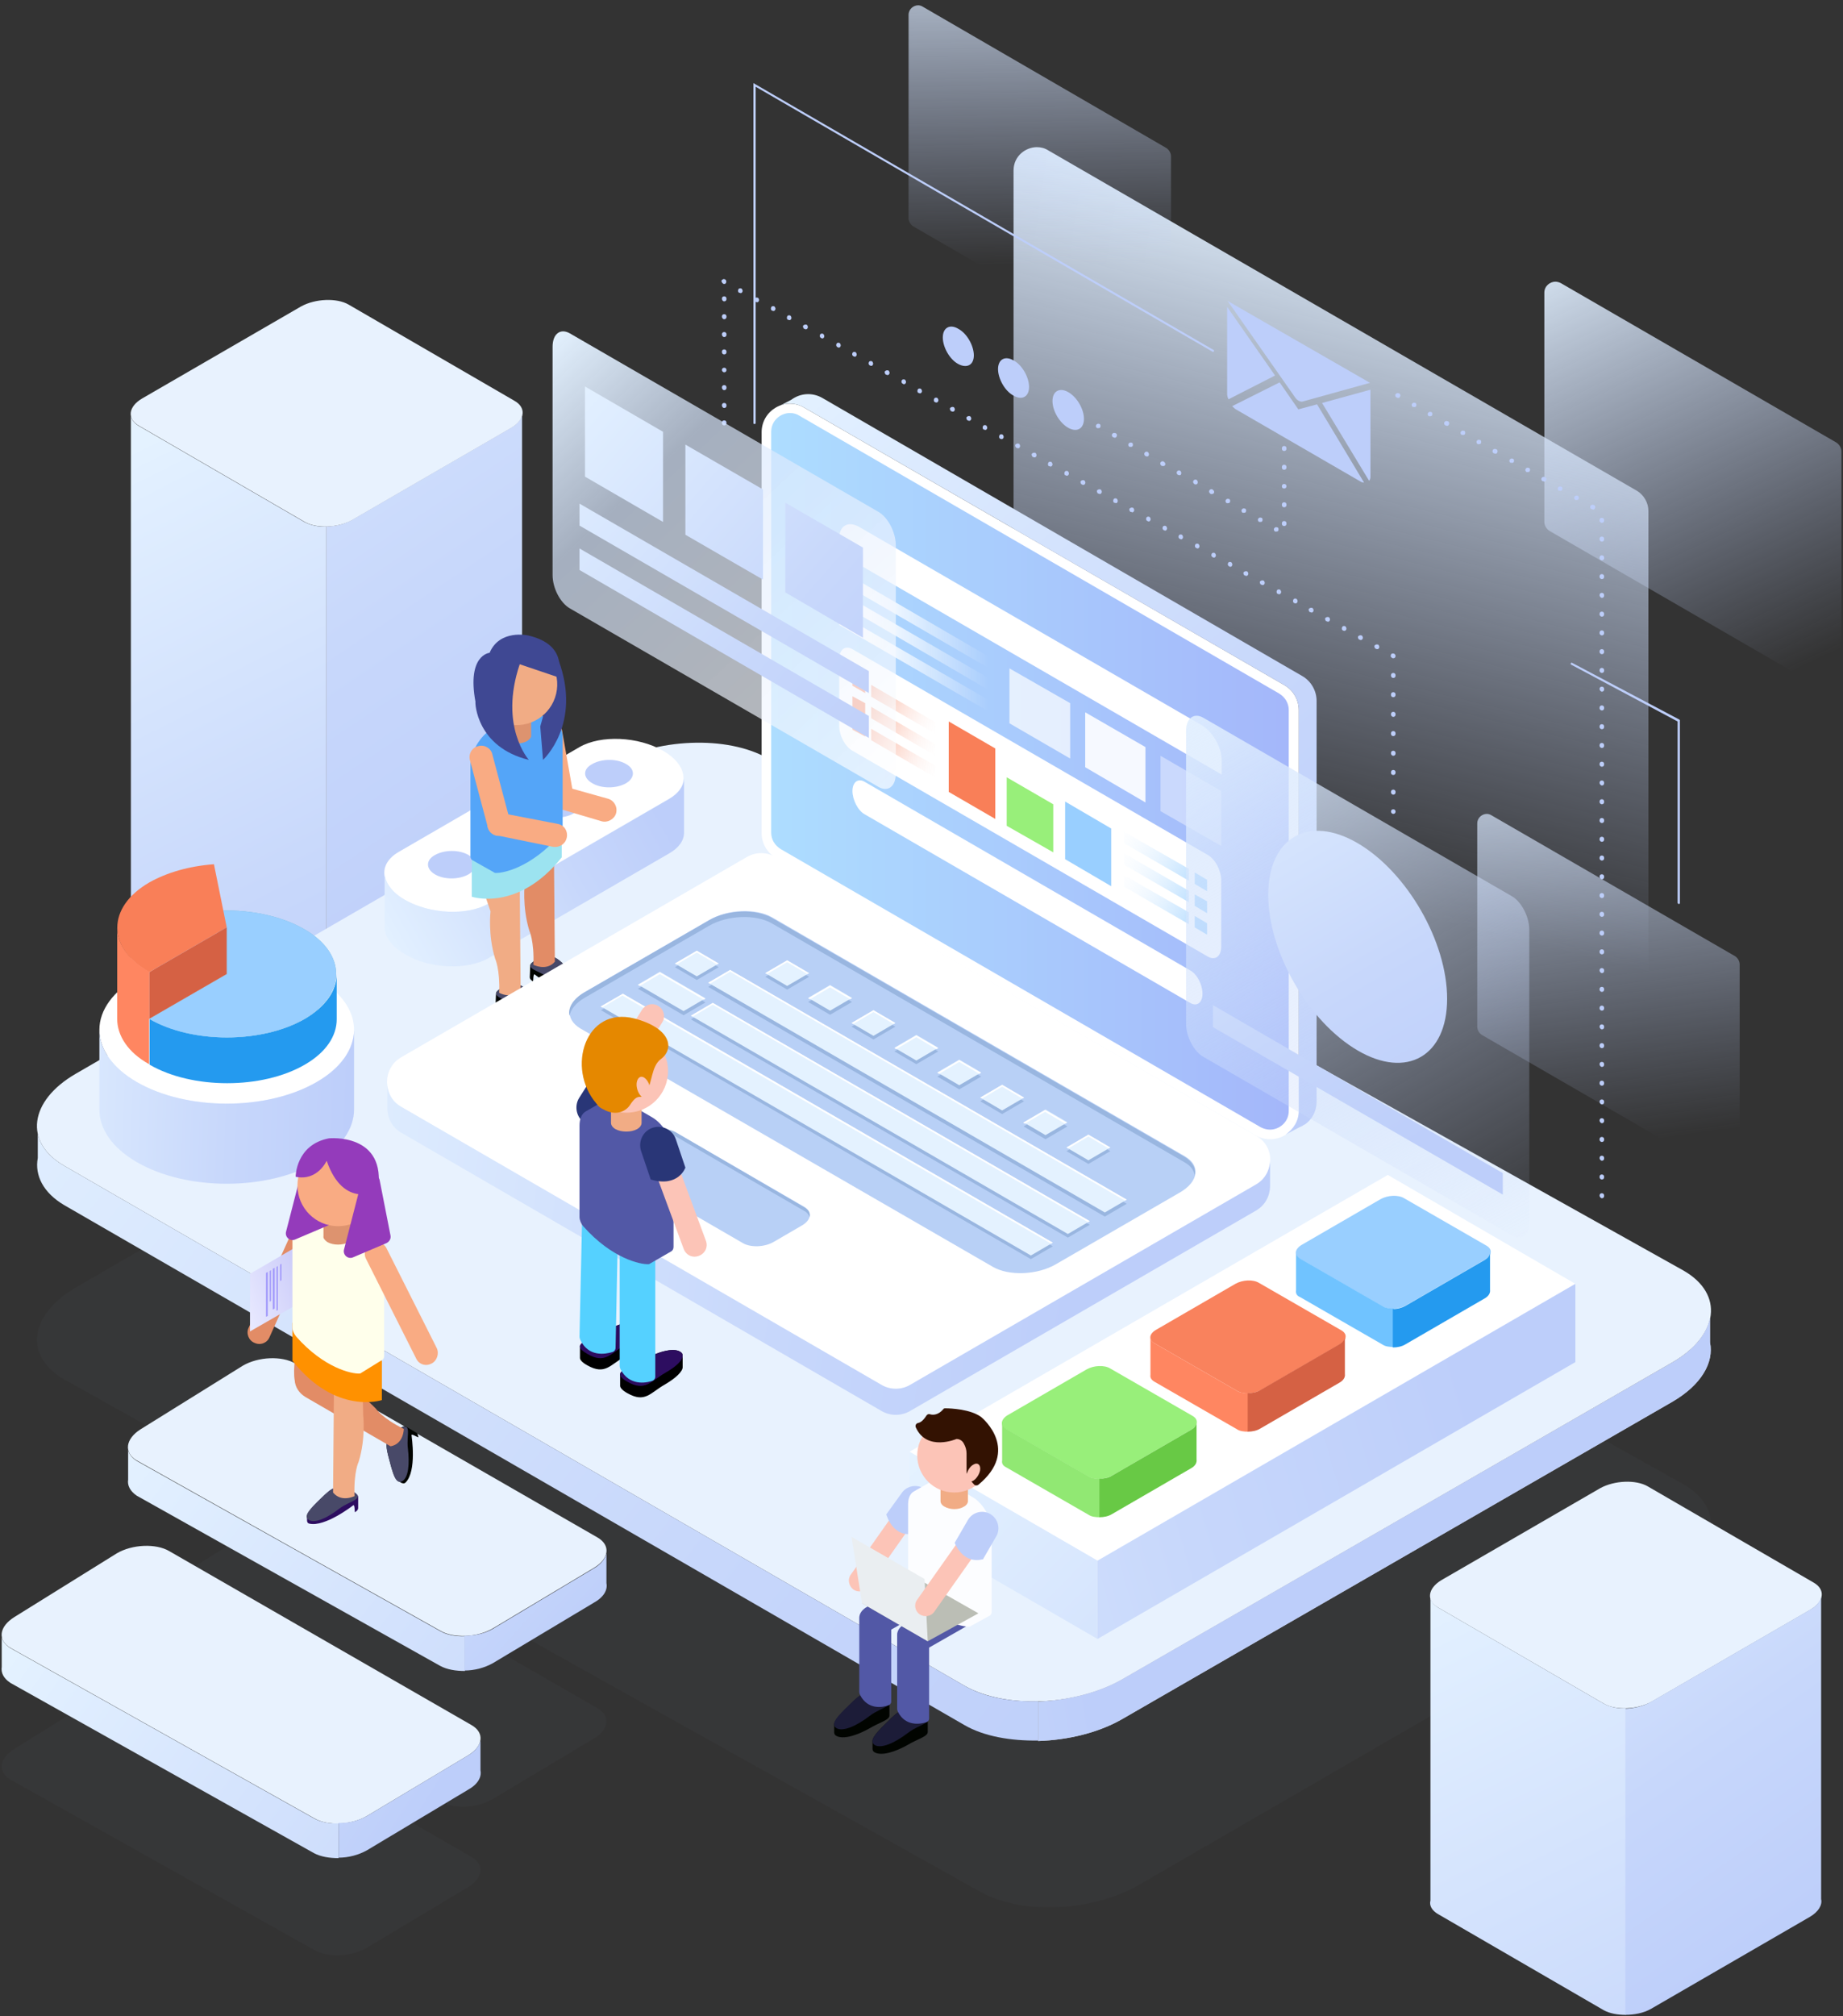 <svg width="268" height="293" viewBox="0 0 268 293" fill="none" xmlns="http://www.w3.org/2000/svg">
<rect x="0" y="0" width="268" height="293" fill="#333333" stroke="none"/>
<g opacity="0.15">
<path opacity="0.15" d="M1.577 258.664L45.711 283.403C47.636 284.534 51.087 284.401 53.343 283.071L68.011 274.292C70.267 272.962 70.532 270.967 68.541 269.837L24.607 244.566C22.682 243.435 19.231 243.568 16.974 244.898L2.108 254.142C-0.148 255.539 -0.414 257.534 1.577 258.664Z" fill="#BDCEFA"/>
<path opacity="0.15" d="M19.894 237.052L64.028 261.791C65.953 262.921 69.404 262.788 71.661 261.458L86.328 252.68C88.584 251.35 88.85 249.355 86.859 248.224L42.924 222.954C40.999 221.823 37.548 221.956 35.291 223.286L20.425 232.53C18.235 233.926 17.97 235.922 19.894 237.052Z" fill="#BDCEFA"/>
<path opacity="0.15" d="M9.342 200.476L142.474 274.891C148.381 278.283 158.734 277.884 165.57 273.96L243.153 229.071C249.989 225.148 250.719 219.096 244.812 215.705L111.68 141.289C105.773 137.898 95.42 138.297 88.584 142.22L11.001 187.109C4.232 191.099 3.435 197.084 9.342 200.476Z" fill="#BDCEFA"/>
</g>
<path d="M266.182 100.524C266.912 100.524 267.775 99.925 267.775 98.928V65.61C267.775 65.078 267.443 64.546 266.978 64.28L226.959 41.138C226.694 41.005 226.428 40.938 226.163 40.938C225.433 40.938 224.57 41.536 224.57 42.534V75.851C224.57 76.383 224.902 76.915 225.366 77.181L265.386 100.324C265.651 100.457 265.917 100.524 266.182 100.524Z" fill="url(#paint0_linear_914_429)"/>
<path d="M236.317 148.937C237.91 148.937 239.702 147.674 239.702 145.546V74.256C239.702 73.059 239.038 71.928 238.043 71.33L152.429 21.852C151.898 21.52 151.367 21.387 150.77 21.387C149.177 21.387 147.385 22.65 147.385 24.778V96.135C147.385 97.332 148.049 98.462 149.044 99.061L234.658 148.472C235.189 148.804 235.72 148.937 236.317 148.937Z" fill="url(#paint1_linear_914_429)"/>
<path d="M168.888 53.64C169.551 53.64 170.281 53.108 170.281 52.243V22.717C170.281 22.251 170.016 21.786 169.618 21.52L134.178 0.971C133.979 0.837 133.713 0.771 133.514 0.771C132.85 0.771 132.12 1.303 132.12 2.168V31.694C132.12 32.16 132.386 32.625 132.784 32.891L168.224 53.374C168.423 53.573 168.689 53.64 168.888 53.64Z" fill="url(#paint2_linear_914_429)"/>
<path d="M251.581 171.082C252.245 171.082 252.975 170.55 252.975 169.686V140.159C252.975 139.693 252.71 139.228 252.311 138.962L216.871 118.479C216.672 118.346 216.407 118.28 216.208 118.28C215.544 118.28 214.814 118.812 214.814 119.676V149.203C214.814 149.669 215.079 150.134 215.478 150.4L250.918 170.883C251.117 171.016 251.382 171.082 251.581 171.082Z" fill="url(#paint3_linear_914_429)"/>
<path d="M153.744 60.537C152.836 59.026 152.814 57.372 153.693 56.841C154.572 56.311 156.021 57.106 156.928 58.616C157.835 60.127 157.858 61.781 156.979 62.311C156.099 62.842 154.651 62.047 153.744 60.537Z" fill="#BDCEFA"/>
<path d="M145.129 53.64C145.129 55.036 146.124 56.832 147.385 57.497C148.646 58.228 149.642 57.63 149.642 56.233C149.642 54.837 148.646 53.041 147.385 52.376C146.124 51.645 145.129 52.243 145.129 53.64Z" fill="#BDCEFA"/>
<path d="M137.098 49.051C137.098 50.448 138.094 52.243 139.355 52.908C140.616 53.573 141.611 53.041 141.611 51.645C141.611 50.248 140.616 48.453 139.355 47.788C138.16 47.056 137.098 47.588 137.098 49.051Z" fill="#BDCEFA"/>
<path d="M199.218 55.635L189.396 58.361C189.064 58.428 188.599 58.162 188.334 57.763L178.511 43.731L199.218 55.635Z" fill="#BDCEFA"/>
<path d="M192.249 58.561L199.085 69.866C199.218 69.733 199.284 69.534 199.284 69.268V56.632L192.249 58.561Z" fill="#BDCEFA"/>
<path d="M186.077 55.568L179.175 59.026C179.374 59.226 179.573 59.425 179.839 59.559L197.758 69.933C197.957 70.066 198.156 70.132 198.355 70.132L191.519 58.76L188.798 59.492L186.077 55.568Z" fill="#BDCEFA"/>
<path d="M178.445 44.595V57.231C178.445 57.497 178.511 57.763 178.644 58.029L185.413 54.571L178.445 44.595Z" fill="#BDCEFA"/>
<path d="M109.754 61.62C109.821 61.62 109.887 61.553 109.887 61.487V12.608L176.321 51.113C176.387 51.179 176.52 51.113 176.52 51.046C176.586 50.98 176.52 50.847 176.453 50.847L109.555 12.076V61.553C109.555 61.553 109.622 61.62 109.754 61.62Z" fill="#BDCEFA"/>
<path d="M105.308 61.82C105.508 61.82 105.64 61.687 105.64 61.487V61.421C105.64 61.221 105.508 61.088 105.308 61.088C105.109 61.088 104.976 61.221 104.976 61.421C104.976 61.687 105.109 61.82 105.308 61.82Z" fill="#BDCEFA"/>
<path d="M105.309 59.292C105.508 59.292 105.64 59.159 105.64 58.959V58.893C105.64 58.693 105.508 58.56 105.309 58.56C105.109 58.56 104.977 58.693 104.977 58.893C104.977 59.092 105.109 59.292 105.309 59.292ZM105.309 56.698C105.508 56.698 105.64 56.565 105.64 56.366V56.299C105.64 56.1 105.508 55.967 105.309 55.967C105.109 55.967 104.977 56.1 104.977 56.299C104.977 56.499 105.109 56.698 105.309 56.698ZM105.309 54.105C105.508 54.105 105.64 53.972 105.64 53.772C105.64 53.573 105.508 53.44 105.309 53.44C105.109 53.44 104.977 53.573 104.977 53.772C104.977 53.905 105.109 54.105 105.309 54.105ZM105.309 51.511C105.508 51.511 105.64 51.378 105.64 51.179V51.112C105.64 50.913 105.508 50.78 105.309 50.78C105.109 50.78 104.977 50.913 104.977 51.112C104.977 51.378 105.109 51.511 105.309 51.511ZM105.309 48.984C105.508 48.984 105.64 48.851 105.64 48.652V48.585C105.64 48.386 105.508 48.253 105.309 48.253C105.109 48.253 104.977 48.386 104.977 48.585C104.977 48.785 105.109 48.984 105.309 48.984ZM105.309 46.391C105.508 46.391 105.64 46.258 105.64 46.058V45.992C105.64 45.792 105.508 45.659 105.309 45.659C105.109 45.659 104.977 45.792 104.977 45.992C104.977 46.191 105.109 46.391 105.309 46.391ZM105.309 43.797C105.508 43.797 105.64 43.664 105.64 43.464V43.398C105.64 43.198 105.508 43.065 105.309 43.065C105.109 43.065 104.977 43.198 104.977 43.398C104.977 43.597 105.109 43.797 105.309 43.797Z" fill="#BDCEFA"/>
<path d="M105.308 41.27C105.441 41.27 105.507 41.204 105.574 41.137C105.574 41.137 105.574 41.137 105.574 41.071C105.64 40.938 105.64 40.738 105.441 40.605C105.308 40.538 105.175 40.538 105.109 40.605C104.976 40.672 104.91 40.738 104.91 40.871C104.976 41.071 105.109 41.27 105.308 41.27Z" fill="#BDCEFA"/>
<path d="M200.279 94.339C200.412 94.339 200.478 94.272 200.545 94.139C200.611 94.006 200.545 93.807 200.412 93.674H200.345C200.213 93.607 200.014 93.674 199.881 93.807C199.814 93.94 199.881 94.139 200.014 94.272H200.08C200.146 94.339 200.213 94.339 200.279 94.339ZM197.89 93.009C198.023 93.009 198.089 92.942 198.155 92.809C198.222 92.676 198.155 92.477 198.023 92.344H197.956C197.823 92.277 197.624 92.344 197.492 92.477C197.425 92.61 197.492 92.809 197.624 92.942H197.691C197.757 93.009 197.823 93.009 197.89 93.009ZM195.501 91.679C195.633 91.679 195.7 91.612 195.766 91.479C195.832 91.346 195.766 91.147 195.633 91.014C195.501 90.947 195.235 90.947 195.169 91.147C195.102 91.28 195.102 91.479 195.235 91.612H195.302C195.368 91.679 195.434 91.679 195.501 91.679ZM193.111 90.349C193.244 90.349 193.311 90.282 193.377 90.149C193.443 90.016 193.377 89.817 193.244 89.684H193.178C193.045 89.617 192.846 89.684 192.713 89.817C192.647 89.95 192.713 90.149 192.846 90.282H192.912C193.045 90.349 193.045 90.349 193.111 90.349ZM190.722 89.019C190.855 89.019 190.921 88.952 190.988 88.819C191.054 88.686 190.988 88.487 190.855 88.353H190.789C190.656 88.287 190.457 88.353 190.324 88.487C190.258 88.62 190.324 88.819 190.457 88.952H190.523C190.656 89.019 190.722 89.019 190.722 89.019ZM188.399 87.689C188.532 87.689 188.598 87.622 188.665 87.489C188.731 87.356 188.665 87.156 188.532 87.023C188.399 86.957 188.134 86.957 188.068 87.156C188.001 87.29 188.001 87.489 188.134 87.622H188.2C188.267 87.689 188.333 87.689 188.399 87.689ZM186.01 86.359C186.143 86.359 186.209 86.292 186.276 86.159C186.342 86.026 186.276 85.826 186.143 85.694C186.01 85.627 185.745 85.627 185.678 85.826C185.612 85.96 185.612 86.159 185.745 86.292H185.811C185.877 86.359 185.944 86.359 186.01 86.359ZM183.621 85.028C183.754 85.028 183.82 84.962 183.886 84.829C183.953 84.696 183.886 84.496 183.754 84.363H183.687C183.555 84.297 183.355 84.363 183.223 84.496C183.156 84.629 183.223 84.829 183.355 84.962H183.422C183.555 85.028 183.555 85.028 183.621 85.028ZM181.232 83.698C181.364 83.698 181.431 83.632 181.497 83.499C181.564 83.366 181.497 83.166 181.364 83.033H181.298C181.165 82.967 180.966 83.033 180.834 83.166C180.767 83.299 180.834 83.499 180.966 83.632H181.033C181.165 83.698 181.232 83.698 181.232 83.698ZM178.909 82.368C179.042 82.368 179.108 82.302 179.174 82.169C179.241 82.036 179.174 81.836 179.042 81.703C178.909 81.637 178.643 81.637 178.577 81.836C178.511 81.969 178.511 82.169 178.71 82.302H178.776C178.776 82.368 178.842 82.368 178.909 82.368ZM176.52 81.038C176.652 81.038 176.719 80.972 176.785 80.839C176.851 80.706 176.785 80.506 176.652 80.373C176.52 80.307 176.254 80.307 176.188 80.506C176.121 80.639 176.121 80.839 176.321 80.972H176.387C176.387 81.038 176.453 81.038 176.52 81.038ZM174.13 79.708C174.263 79.708 174.33 79.642 174.396 79.509C174.462 79.376 174.396 79.176 174.263 79.043C174.13 78.977 173.865 78.977 173.799 79.176C173.732 79.309 173.732 79.509 173.931 79.642H173.998C174.064 79.708 174.064 79.708 174.13 79.708ZM171.741 78.378C171.874 78.378 171.94 78.312 172.007 78.179C172.073 78.046 172.007 77.846 171.874 77.713C171.741 77.647 171.476 77.647 171.409 77.846C171.343 77.979 171.343 78.179 171.542 78.312H171.608C171.675 78.378 171.741 78.378 171.741 78.378ZM169.418 77.115C169.551 77.115 169.617 77.048 169.684 76.915C169.75 76.782 169.684 76.583 169.551 76.45C169.418 76.383 169.153 76.383 169.087 76.583C169.02 76.716 169.02 76.915 169.219 77.048H169.286C169.286 77.048 169.352 77.115 169.418 77.115ZM167.029 75.785C167.162 75.785 167.228 75.718 167.295 75.585C167.361 75.452 167.295 75.253 167.162 75.12C167.029 75.053 166.764 75.053 166.697 75.253C166.631 75.386 166.631 75.585 166.83 75.718H166.896C166.896 75.718 166.963 75.785 167.029 75.785ZM164.64 74.455C164.773 74.455 164.839 74.388 164.905 74.255C164.972 74.122 164.905 73.923 164.773 73.79H164.706C164.574 73.723 164.374 73.79 164.242 73.923C164.175 74.056 164.242 74.255 164.374 74.388H164.441C164.574 74.388 164.574 74.455 164.64 74.455ZM162.251 73.125C162.383 73.125 162.45 73.058 162.516 72.925C162.583 72.792 162.516 72.593 162.383 72.46C162.251 72.393 161.985 72.393 161.919 72.593C161.853 72.726 161.853 72.925 161.985 73.058H162.052C162.184 73.058 162.251 73.125 162.251 73.125ZM159.928 71.795C160.061 71.795 160.127 71.728 160.193 71.595C160.26 71.462 160.193 71.263 160.061 71.13H159.994C159.862 71.063 159.662 71.13 159.53 71.263C159.463 71.396 159.53 71.595 159.662 71.728H159.729C159.795 71.728 159.862 71.795 159.928 71.795ZM157.539 70.465C157.671 70.465 157.738 70.398 157.804 70.265C157.871 70.132 157.804 69.933 157.671 69.799H157.605C157.472 69.733 157.273 69.799 157.14 69.933C157.074 70.066 157.14 70.265 157.273 70.398H157.34C157.406 70.465 157.472 70.465 157.539 70.465ZM155.149 69.135C155.282 69.135 155.349 69.068 155.415 68.935C155.481 68.802 155.415 68.603 155.282 68.469C155.149 68.403 154.884 68.403 154.818 68.603C154.751 68.736 154.751 68.935 154.884 69.068H154.95C155.017 69.135 155.083 69.135 155.149 69.135ZM152.76 67.805C152.893 67.805 152.959 67.738 153.026 67.605C153.092 67.472 153.026 67.272 152.893 67.139C152.76 67.073 152.495 67.073 152.428 67.272C152.362 67.406 152.362 67.605 152.495 67.738H152.561C152.694 67.805 152.76 67.805 152.76 67.805ZM150.437 66.474C150.57 66.474 150.636 66.408 150.703 66.275C150.769 66.142 150.703 65.942 150.57 65.809H150.504C150.371 65.743 150.172 65.809 150.039 65.942C149.973 66.075 150.039 66.275 150.172 66.408H150.238C150.305 66.474 150.371 66.474 150.437 66.474ZM148.048 65.144C148.181 65.144 148.247 65.078 148.314 64.945C148.38 64.812 148.314 64.612 148.181 64.479H148.115C147.982 64.413 147.783 64.479 147.65 64.612C147.584 64.745 147.65 64.945 147.783 65.078H147.849C147.915 65.144 147.982 65.144 148.048 65.144ZM145.659 63.814C145.792 63.814 145.858 63.748 145.924 63.615C145.991 63.482 145.924 63.282 145.792 63.149C145.659 63.083 145.393 63.083 145.327 63.282C145.261 63.415 145.261 63.615 145.393 63.748H145.46C145.526 63.814 145.593 63.814 145.659 63.814ZM143.27 62.484C143.402 62.484 143.469 62.418 143.535 62.285C143.602 62.152 143.535 61.952 143.402 61.819C143.27 61.753 143.004 61.753 142.938 61.952C142.872 62.085 142.872 62.285 143.004 62.418H143.071C143.203 62.484 143.27 62.484 143.27 62.484ZM140.947 61.154C141.08 61.154 141.146 61.088 141.212 60.955C141.279 60.822 141.212 60.622 141.08 60.489H141.013C140.881 60.423 140.681 60.489 140.549 60.622C140.482 60.755 140.549 60.955 140.681 61.088H140.748C140.814 61.154 140.881 61.154 140.947 61.154ZM138.558 59.824C138.69 59.824 138.757 59.758 138.823 59.625C138.89 59.492 138.823 59.292 138.69 59.159H138.624C138.491 59.093 138.292 59.159 138.159 59.292C138.093 59.425 138.159 59.625 138.292 59.758H138.359C138.425 59.824 138.491 59.824 138.558 59.824ZM136.168 58.494C136.301 58.494 136.368 58.428 136.434 58.295C136.5 58.162 136.434 57.962 136.301 57.829C136.168 57.763 135.903 57.763 135.837 57.962C135.77 58.095 135.77 58.295 135.903 58.428H135.969C136.036 58.494 136.102 58.494 136.168 58.494ZM133.779 57.164C133.912 57.164 133.978 57.098 134.045 56.965C134.111 56.832 134.045 56.632 133.912 56.499C133.779 56.433 133.514 56.433 133.447 56.632C133.381 56.765 133.381 56.965 133.514 57.098H133.58C133.713 57.164 133.779 57.164 133.779 57.164ZM131.456 55.834C131.589 55.834 131.656 55.768 131.722 55.635C131.788 55.502 131.722 55.302 131.589 55.169C131.456 55.103 131.191 55.103 131.125 55.302C131.058 55.435 131.058 55.635 131.257 55.768H131.324C131.324 55.834 131.39 55.834 131.456 55.834ZM129.067 54.504C129.2 54.504 129.266 54.438 129.333 54.305C129.399 54.172 129.333 53.972 129.2 53.839H129.134C129.001 53.773 128.802 53.839 128.669 53.972C128.603 54.105 128.669 54.305 128.802 54.438H128.868C128.934 54.504 129.001 54.504 129.067 54.504ZM126.678 53.174C126.811 53.174 126.877 53.108 126.943 52.975C127.01 52.842 126.943 52.642 126.811 52.509C126.678 52.443 126.413 52.443 126.346 52.642C126.28 52.775 126.28 52.975 126.479 53.108H126.545C126.545 53.174 126.612 53.174 126.678 53.174ZM124.289 51.844C124.422 51.844 124.488 51.778 124.554 51.645C124.621 51.511 124.554 51.312 124.421 51.179C124.289 51.112 124.023 51.112 123.957 51.312C123.891 51.445 123.891 51.645 124.09 51.778H124.156C124.222 51.844 124.289 51.844 124.289 51.844ZM121.966 50.514C122.099 50.514 122.165 50.447 122.231 50.315C122.298 50.181 122.231 49.982 122.099 49.849C121.966 49.782 121.7 49.782 121.634 49.982C121.568 50.115 121.568 50.315 121.767 50.447H121.833C121.833 50.514 121.9 50.514 121.966 50.514ZM119.577 49.184C119.709 49.184 119.776 49.117 119.842 48.984C119.909 48.852 119.842 48.652 119.709 48.519C119.577 48.453 119.311 48.453 119.245 48.652C119.178 48.785 119.179 48.984 119.378 49.117H119.444C119.444 49.184 119.51 49.184 119.577 49.184ZM117.187 47.854C117.32 47.854 117.387 47.787 117.453 47.654C117.519 47.521 117.453 47.322 117.32 47.189H117.254C117.121 47.122 116.922 47.189 116.789 47.322C116.723 47.455 116.789 47.654 116.922 47.787H116.988C117.055 47.854 117.121 47.854 117.187 47.854ZM114.798 46.524C114.931 46.524 114.997 46.457 115.064 46.324C115.13 46.191 115.064 45.992 114.931 45.859C114.798 45.792 114.533 45.792 114.466 45.992C114.4 46.125 114.4 46.324 114.533 46.457H114.599C114.732 46.524 114.732 46.524 114.798 46.524ZM112.475 45.194C112.608 45.194 112.675 45.127 112.741 44.994C112.807 44.861 112.741 44.662 112.608 44.529C112.475 44.462 112.21 44.462 112.144 44.662C112.077 44.795 112.077 44.994 112.21 45.127H112.276C112.343 45.194 112.409 45.194 112.475 45.194ZM110.086 43.93C110.219 43.93 110.285 43.864 110.352 43.731C110.418 43.598 110.352 43.398 110.219 43.265H110.153C110.02 43.199 109.821 43.265 109.688 43.398C109.622 43.531 109.688 43.731 109.821 43.864H109.887C109.953 43.864 110.02 43.93 110.086 43.93ZM107.697 42.6C107.83 42.6 107.896 42.534 107.962 42.401C108.029 42.268 107.962 42.068 107.83 41.935C107.697 41.869 107.432 41.869 107.365 42.068C107.299 42.201 107.299 42.401 107.432 42.534H107.498C107.564 42.534 107.631 42.6 107.697 42.6Z" fill="#BDCEFA"/>
<path d="M202.602 95.668C202.801 95.668 202.934 95.535 202.934 95.336C202.934 95.203 202.868 95.07 202.735 95.003C202.602 94.937 202.336 94.937 202.27 95.136C202.204 95.269 202.204 95.469 202.336 95.535C202.403 95.602 202.469 95.668 202.602 95.668Z" fill="#BDCEFA"/>
<path d="M202.602 115.486C202.801 115.486 202.934 115.353 202.934 115.154V115.087C202.934 114.888 202.801 114.755 202.602 114.755C202.403 114.755 202.27 114.888 202.27 115.087V115.154C202.27 115.287 202.403 115.486 202.602 115.486ZM202.602 112.627C202.801 112.627 202.934 112.494 202.934 112.294V112.228C202.934 112.028 202.801 111.895 202.602 111.895C202.403 111.895 202.27 112.028 202.27 112.228V112.294C202.27 112.494 202.403 112.627 202.602 112.627ZM202.602 109.834C202.801 109.834 202.934 109.701 202.934 109.501V109.435C202.934 109.235 202.801 109.102 202.602 109.102C202.403 109.102 202.27 109.235 202.27 109.435V109.501C202.27 109.634 202.403 109.834 202.602 109.834ZM202.602 106.974C202.801 106.974 202.934 106.841 202.934 106.642V106.575C202.934 106.376 202.801 106.243 202.602 106.243C202.403 106.243 202.27 106.376 202.27 106.575V106.642C202.27 106.841 202.403 106.974 202.602 106.974ZM202.602 104.181C202.801 104.181 202.934 104.048 202.934 103.849V103.782C202.934 103.583 202.801 103.45 202.602 103.45C202.403 103.45 202.27 103.583 202.27 103.782V103.849C202.27 103.982 202.403 104.181 202.602 104.181ZM202.602 101.321C202.801 101.321 202.934 101.188 202.934 100.989V100.922C202.934 100.723 202.801 100.59 202.602 100.59C202.403 100.59 202.27 100.723 202.27 100.922V100.989C202.27 101.188 202.403 101.321 202.602 101.321ZM202.602 98.528C202.801 98.528 202.934 98.395 202.934 98.196V98.129C202.934 97.93 202.801 97.797 202.602 97.797C202.403 97.797 202.27 97.93 202.27 98.129V98.196C202.27 98.329 202.403 98.528 202.602 98.528Z" fill="#BDCEFA"/>
<path d="M202.602 118.28C202.801 118.28 202.934 118.147 202.934 117.947C202.934 117.747 202.801 117.614 202.602 117.614C202.403 117.614 202.27 117.747 202.27 117.947C202.27 118.08 202.403 118.28 202.602 118.28Z" fill="#BDCEFA"/>
<path d="M244.148 131.38C244.214 131.38 244.28 131.314 244.28 131.247V104.646L244.214 104.58L228.618 96.334C228.551 96.267 228.419 96.334 228.419 96.4C228.352 96.467 228.419 96.6 228.485 96.6L243.948 104.846V131.247C244.015 131.314 244.081 131.38 244.148 131.38Z" fill="#BDCEFA"/>
<path d="M232.931 174.141C233.13 174.141 233.263 174.008 233.263 173.808V173.742C233.263 173.542 233.13 173.409 232.931 173.409C232.732 173.409 232.6 173.542 232.6 173.742C232.6 173.941 232.799 174.141 232.931 174.141ZM232.931 171.414C233.13 171.414 233.263 171.281 233.263 171.081V171.015C233.263 170.815 233.13 170.682 232.931 170.682C232.732 170.682 232.6 170.815 232.6 171.015V171.081C232.6 171.281 232.799 171.414 232.931 171.414ZM232.931 168.687C233.13 168.687 233.263 168.554 233.263 168.355V168.288C233.263 168.089 233.13 167.956 232.931 167.956C232.732 167.956 232.6 168.089 232.6 168.288C232.6 168.488 232.799 168.687 232.931 168.687ZM232.931 165.961C233.13 165.961 233.263 165.828 233.263 165.628V165.562C233.263 165.362 233.13 165.229 232.931 165.229C232.732 165.229 232.6 165.362 232.6 165.562V165.628C232.6 165.828 232.799 165.961 232.931 165.961ZM232.931 163.234C233.13 163.234 233.263 163.101 233.263 162.902V162.835C233.263 162.636 233.13 162.503 232.931 162.503C232.732 162.503 232.6 162.636 232.6 162.835C232.6 163.035 232.799 163.234 232.931 163.234ZM232.931 160.508C233.13 160.508 233.263 160.375 233.263 160.175V160.109C233.263 159.909 233.13 159.776 232.931 159.776C232.732 159.776 232.6 159.909 232.6 160.109C232.6 160.308 232.799 160.508 232.931 160.508ZM232.931 157.781C233.13 157.781 233.263 157.648 233.263 157.449V157.382C233.263 157.183 233.13 157.05 232.931 157.05C232.732 157.05 232.6 157.183 232.6 157.382V157.449C232.6 157.648 232.799 157.781 232.931 157.781ZM232.931 155.054C233.13 155.054 233.263 154.921 233.263 154.722V154.656C233.263 154.456 233.13 154.323 232.931 154.323C232.732 154.323 232.6 154.456 232.6 154.656C232.6 154.855 232.799 155.054 232.931 155.054ZM232.931 152.328C233.13 152.328 233.263 152.195 233.263 151.995V151.929C233.263 151.729 233.13 151.596 232.931 151.596C232.732 151.596 232.6 151.729 232.6 151.929V151.995C232.6 152.195 232.799 152.328 232.931 152.328ZM232.931 149.601C233.13 149.601 233.263 149.468 233.263 149.269V149.202C233.263 149.003 233.13 148.87 232.931 148.87C232.732 148.87 232.6 149.003 232.6 149.202C232.6 149.402 232.799 149.601 232.931 149.601ZM232.931 146.875C233.13 146.875 233.263 146.742 233.263 146.542V146.476C233.263 146.276 233.13 146.143 232.931 146.143C232.732 146.143 232.6 146.276 232.6 146.476V146.542C232.6 146.742 232.799 146.875 232.931 146.875ZM232.931 144.148C233.13 144.148 233.263 144.015 233.263 143.816V143.749C233.263 143.55 233.13 143.417 232.931 143.417C232.732 143.417 232.6 143.55 232.6 143.749V143.816C232.6 144.015 232.799 144.148 232.931 144.148ZM232.931 141.422C233.13 141.422 233.263 141.289 233.263 141.089V141.023C233.263 140.823 233.13 140.69 232.931 140.69C232.732 140.69 232.6 140.823 232.6 141.023C232.6 141.222 232.799 141.422 232.931 141.422ZM232.931 138.695C233.13 138.695 233.263 138.562 233.263 138.363V138.296C233.263 138.097 233.13 137.964 232.931 137.964C232.732 137.964 232.6 138.097 232.6 138.296V138.363C232.6 138.562 232.799 138.695 232.931 138.695ZM232.931 135.968C233.13 135.968 233.263 135.835 233.263 135.636V135.569C233.263 135.37 233.13 135.237 232.931 135.237C232.732 135.237 232.6 135.37 232.6 135.569V135.636C232.6 135.835 232.799 135.968 232.931 135.968ZM232.931 133.242C233.13 133.242 233.263 133.109 233.263 132.909V132.843C233.263 132.643 233.13 132.51 232.931 132.51C232.732 132.51 232.6 132.643 232.6 132.843V132.909C232.6 133.109 232.799 133.242 232.931 133.242ZM232.931 130.515C233.13 130.515 233.263 130.382 233.263 130.183V130.116C233.263 129.917 233.13 129.784 232.931 129.784C232.732 129.784 232.6 129.917 232.6 130.116V130.183C232.6 130.382 232.799 130.515 232.931 130.515ZM232.931 127.789C233.13 127.789 233.263 127.656 233.263 127.456V127.39C233.263 127.19 233.13 127.057 232.931 127.057C232.732 127.057 232.6 127.19 232.6 127.39C232.6 127.589 232.799 127.789 232.931 127.789ZM232.931 125.062C233.13 125.062 233.263 124.929 233.263 124.73V124.663C233.263 124.464 233.13 124.331 232.931 124.331C232.732 124.331 232.6 124.464 232.6 124.663V124.73C232.6 124.929 232.799 125.062 232.931 125.062ZM232.931 122.336C233.13 122.336 233.263 122.203 233.263 122.003V121.937C233.263 121.737 233.13 121.604 232.931 121.604C232.732 121.604 232.6 121.737 232.6 121.937V122.003C232.6 122.203 232.799 122.336 232.931 122.336ZM232.931 119.609C233.13 119.609 233.263 119.476 233.263 119.277V119.21C233.263 119.011 233.13 118.877 232.931 118.877C232.732 118.877 232.6 119.011 232.6 119.21V119.277C232.6 119.476 232.799 119.609 232.931 119.609ZM232.931 116.882C233.13 116.882 233.263 116.749 233.263 116.55V116.483C233.263 116.284 233.13 116.151 232.931 116.151C232.732 116.151 232.6 116.284 232.6 116.483V116.55C232.6 116.749 232.799 116.882 232.931 116.882ZM232.931 114.156C233.13 114.156 233.263 114.023 233.263 113.823V113.757C233.263 113.557 233.13 113.424 232.931 113.424C232.732 113.424 232.6 113.557 232.6 113.757C232.6 113.956 232.799 114.156 232.931 114.156ZM232.931 111.429C233.13 111.429 233.263 111.296 233.263 111.097V111.03C233.263 110.831 233.13 110.698 232.931 110.698C232.732 110.698 232.6 110.831 232.6 111.03V111.097C232.6 111.296 232.799 111.429 232.931 111.429ZM232.931 108.703C233.13 108.703 233.263 108.57 233.263 108.37V108.304C233.263 108.104 233.13 107.971 232.931 107.971C232.732 107.971 232.6 108.104 232.6 108.304V108.37C232.6 108.57 232.799 108.703 232.931 108.703ZM232.931 105.976C233.13 105.976 233.263 105.843 233.263 105.644V105.577C233.263 105.378 233.13 105.245 232.931 105.245C232.732 105.245 232.6 105.378 232.6 105.577V105.644C232.6 105.843 232.799 105.976 232.931 105.976ZM232.931 103.25C233.13 103.25 233.263 103.117 233.263 102.917V102.851C233.263 102.651 233.13 102.518 232.931 102.518C232.732 102.518 232.6 102.651 232.6 102.851V102.917C232.6 103.117 232.799 103.25 232.931 103.25ZM232.931 100.523C233.13 100.523 233.263 100.39 233.263 100.19V100.124C233.263 99.924 233.13 99.791 232.931 99.791C232.732 99.791 232.6 99.924 232.6 100.124C232.6 100.323 232.799 100.523 232.931 100.523ZM232.931 97.796C233.13 97.796 233.263 97.663 233.263 97.464V97.397C233.263 97.198 233.13 97.065 232.931 97.065C232.732 97.065 232.6 97.198 232.6 97.397V97.464C232.6 97.663 232.799 97.796 232.931 97.796ZM232.931 95.07C233.13 95.07 233.263 94.937 233.263 94.737V94.671C233.263 94.471 233.13 94.338 232.931 94.338C232.732 94.338 232.6 94.471 232.6 94.671V94.737C232.6 94.937 232.799 95.07 232.931 95.07ZM232.931 92.343C233.13 92.343 233.263 92.21 233.263 92.011V91.944C233.263 91.745 233.13 91.612 232.931 91.612C232.732 91.612 232.6 91.745 232.6 91.944V92.011C232.6 92.21 232.799 92.343 232.931 92.343ZM232.931 89.617C233.13 89.617 233.263 89.484 233.263 89.284V89.218C233.263 89.018 233.13 88.885 232.931 88.885C232.732 88.885 232.6 89.018 232.6 89.218V89.284C232.6 89.484 232.799 89.617 232.931 89.617ZM232.931 86.89C233.13 86.89 233.263 86.757 233.263 86.558V86.491C233.263 86.292 233.13 86.159 232.931 86.159C232.732 86.159 232.6 86.292 232.6 86.491C232.6 86.691 232.799 86.89 232.931 86.89ZM232.931 84.163C233.13 84.163 233.263 84.031 233.263 83.831V83.764C233.263 83.565 233.13 83.432 232.931 83.432C232.732 83.432 232.6 83.565 232.6 83.764V83.831C232.6 84.031 232.799 84.163 232.931 84.163ZM232.931 81.437C233.13 81.437 233.263 81.304 233.263 81.105V81.038C233.263 80.838 233.13 80.705 232.931 80.705C232.732 80.705 232.6 80.838 232.6 81.038V81.105C232.6 81.304 232.799 81.437 232.931 81.437ZM232.931 78.71C233.13 78.71 233.263 78.577 233.263 78.378V78.311C233.263 78.112 233.13 77.979 232.931 77.979C232.732 77.979 232.6 78.112 232.6 78.311V78.378C232.6 78.577 232.799 78.71 232.931 78.71ZM232.931 75.984C233.13 75.984 233.263 75.851 233.263 75.651V75.585C233.263 75.385 233.13 75.252 232.931 75.252C232.732 75.252 232.6 75.385 232.6 75.585V75.651C232.6 75.851 232.799 75.984 232.931 75.984ZM231.67 74.055C231.803 74.055 231.869 73.989 231.936 73.856C232.002 73.723 232.002 73.523 231.803 73.39H231.737C231.604 73.324 231.405 73.324 231.272 73.523C231.206 73.656 231.206 73.856 231.405 73.989H231.471C231.538 73.989 231.604 74.055 231.67 74.055ZM229.281 72.659C229.414 72.659 229.547 72.592 229.547 72.526C229.613 72.393 229.613 72.193 229.48 72.06H229.414C229.281 71.994 229.082 71.994 228.949 72.193C228.883 72.326 228.883 72.526 229.082 72.659C229.148 72.659 229.215 72.659 229.281 72.659ZM226.892 71.329C227.025 71.329 227.157 71.262 227.157 71.196C227.224 71.063 227.224 70.863 227.091 70.73H227.025C226.892 70.664 226.693 70.664 226.56 70.863C226.494 70.996 226.494 71.196 226.693 71.329C226.759 71.262 226.826 71.329 226.892 71.329ZM224.569 69.999C224.702 69.999 224.768 69.932 224.835 69.799C224.901 69.666 224.901 69.467 224.702 69.334H224.635C224.503 69.267 224.304 69.267 224.171 69.467C224.105 69.6 224.105 69.799 224.304 69.932H224.37C224.503 69.932 224.503 69.999 224.569 69.999ZM222.18 68.602C222.313 68.602 222.445 68.536 222.445 68.469C222.512 68.336 222.512 68.137 222.379 68.004H222.313C222.18 67.937 221.981 67.937 221.848 68.137C221.782 68.27 221.782 68.469 221.981 68.602C222.047 68.602 222.113 68.602 222.18 68.602ZM219.857 67.272C219.99 67.272 220.122 67.206 220.122 67.139C220.189 67.006 220.189 66.807 220.056 66.674H219.99C219.857 66.607 219.658 66.607 219.525 66.807C219.459 66.94 219.459 67.139 219.658 67.272C219.724 67.206 219.791 67.272 219.857 67.272ZM217.468 65.942C217.601 65.942 217.667 65.876 217.733 65.743C217.8 65.609 217.8 65.41 217.601 65.277H217.534C217.401 65.21 217.202 65.21 217.07 65.41C217.003 65.543 217.003 65.743 217.202 65.876H217.269C217.401 65.942 217.468 65.942 217.468 65.942ZM215.079 64.546C215.211 64.546 215.344 64.479 215.344 64.412C215.41 64.279 215.41 64.08 215.278 63.947H215.211C215.079 63.88 214.879 63.88 214.747 64.08C214.68 64.213 214.68 64.412 214.879 64.546C214.946 64.546 215.012 64.546 215.079 64.546ZM212.756 63.215C212.888 63.215 213.021 63.149 213.021 63.083C213.088 62.95 213.088 62.75 212.955 62.617H212.888C212.756 62.55 212.557 62.55 212.424 62.75C212.358 62.883 212.358 63.083 212.557 63.215C212.623 63.149 212.689 63.215 212.756 63.215ZM210.433 61.885C210.566 61.885 210.632 61.819 210.698 61.686C210.765 61.553 210.765 61.353 210.566 61.22H210.499C210.367 61.154 210.167 61.154 210.035 61.353C209.968 61.486 209.968 61.686 210.167 61.819H210.234C210.3 61.885 210.367 61.885 210.433 61.885ZM207.977 60.489C208.11 60.489 208.243 60.422 208.243 60.356C208.309 60.223 208.309 60.023 208.176 59.89H208.11C207.977 59.824 207.778 59.824 207.645 60.023C207.579 60.156 207.579 60.356 207.778 60.489C207.911 60.489 207.977 60.489 207.977 60.489ZM205.654 59.159C205.787 59.159 205.92 59.092 205.92 59.026C205.986 58.893 205.986 58.693 205.854 58.56H205.787C205.654 58.494 205.455 58.494 205.323 58.693C205.256 58.826 205.256 59.026 205.455 59.159C205.522 59.092 205.588 59.159 205.654 59.159ZM203.332 57.829C203.464 57.829 203.531 57.762 203.597 57.629C203.663 57.496 203.663 57.297 203.464 57.164H203.398C203.265 57.097 203.066 57.097 202.933 57.297C202.867 57.43 202.867 57.629 203.066 57.762H203.132C203.199 57.829 203.265 57.829 203.332 57.829Z" fill="#BDCEFA"/>
<path d="M185.612 77.247C185.744 77.247 185.877 77.181 185.877 77.114C185.944 76.981 185.944 76.782 185.811 76.649H185.744C185.612 76.582 185.413 76.582 185.28 76.782C185.214 76.915 185.213 77.114 185.413 77.247C185.479 77.247 185.545 77.247 185.612 77.247ZM186.74 76.449C186.939 76.449 187.072 76.316 187.072 76.117V76.05C187.072 75.851 186.939 75.718 186.74 75.718C186.541 75.718 186.408 75.851 186.408 76.05V76.117C186.408 76.316 186.541 76.449 186.74 76.449ZM183.289 75.851C183.422 75.851 183.554 75.784 183.554 75.718C183.621 75.585 183.621 75.385 183.488 75.252H183.422C183.289 75.186 183.09 75.186 182.957 75.385C182.891 75.518 182.891 75.718 183.09 75.851C183.156 75.851 183.222 75.851 183.289 75.851ZM180.9 74.521C181.032 74.521 181.165 74.454 181.165 74.388C181.231 74.255 181.231 74.055 181.099 73.922H181.032C180.9 73.856 180.701 73.856 180.568 74.055C180.501 74.188 180.501 74.388 180.701 74.521C180.767 74.521 180.833 74.521 180.9 74.521ZM186.74 73.723C186.939 73.723 187.072 73.59 187.072 73.39V73.324C187.072 73.124 186.939 72.991 186.74 72.991C186.541 72.991 186.408 73.124 186.408 73.324V73.39C186.408 73.59 186.541 73.723 186.74 73.723ZM178.577 73.124C178.71 73.124 178.842 73.058 178.842 72.991C178.909 72.858 178.909 72.659 178.776 72.526H178.71C178.577 72.459 178.378 72.459 178.245 72.659C178.179 72.792 178.179 72.991 178.378 73.124C178.444 73.124 178.51 73.124 178.577 73.124ZM176.254 71.794C176.387 71.794 176.453 71.728 176.519 71.661C176.586 71.528 176.586 71.329 176.387 71.196L176.32 71.129C176.188 71.063 175.988 71.063 175.856 71.262C175.789 71.395 175.789 71.595 175.988 71.728L176.055 71.794C176.121 71.794 176.188 71.794 176.254 71.794ZM186.74 70.996C186.939 70.996 187.072 70.863 187.072 70.664C187.072 70.464 186.939 70.331 186.74 70.331C186.541 70.331 186.408 70.464 186.408 70.664V70.73C186.408 70.863 186.541 70.996 186.74 70.996ZM173.865 70.398C173.997 70.398 174.13 70.331 174.13 70.265C174.197 70.132 174.197 69.932 174.064 69.799L173.997 69.733C173.865 69.666 173.666 69.666 173.533 69.866C173.467 69.999 173.467 70.198 173.666 70.331C173.732 70.398 173.798 70.398 173.865 70.398ZM171.476 69.068C171.608 69.068 171.741 69.001 171.741 68.935C171.807 68.802 171.807 68.602 171.675 68.469L171.608 68.403C171.476 68.336 171.276 68.336 171.144 68.535C171.077 68.669 171.077 68.868 171.276 69.001C171.343 69.001 171.409 69.068 171.476 69.068ZM186.74 68.269C186.939 68.269 187.072 68.136 187.072 67.937V67.871C187.072 67.671 186.939 67.538 186.74 67.538C186.541 67.538 186.408 67.671 186.408 67.871V67.937C186.408 68.136 186.541 68.269 186.74 68.269ZM169.153 67.737C169.285 67.737 169.352 67.671 169.418 67.605C169.485 67.472 169.485 67.272 169.285 67.139L169.219 67.073C169.086 67.006 168.887 67.006 168.754 67.206C168.688 67.338 168.688 67.538 168.887 67.671L168.954 67.737C169.02 67.671 169.086 67.737 169.153 67.737ZM166.763 66.341C166.896 66.341 167.029 66.275 167.029 66.208C167.095 66.075 167.095 65.876 166.963 65.743L166.896 65.676C166.763 65.609 166.564 65.609 166.432 65.809C166.365 65.942 166.365 66.141 166.564 66.275C166.631 66.275 166.697 66.341 166.763 66.341ZM186.74 65.543C186.939 65.543 187.072 65.41 187.072 65.21V65.144C187.072 64.945 186.939 64.811 186.74 64.811C186.541 64.811 186.408 64.945 186.408 65.144V65.21C186.408 65.41 186.541 65.543 186.74 65.543ZM164.441 64.945C164.573 64.945 164.706 64.878 164.706 64.811C164.772 64.678 164.772 64.479 164.64 64.346H164.573C164.441 64.279 164.242 64.279 164.109 64.479C164.042 64.612 164.042 64.811 164.242 64.945C164.308 64.945 164.374 64.945 164.441 64.945ZM162.118 63.614C162.251 63.614 162.317 63.548 162.383 63.415C162.45 63.282 162.45 63.082 162.251 62.949H162.184C162.051 62.883 161.852 62.883 161.72 63.082C161.653 63.215 161.653 63.415 161.852 63.548H161.919C161.985 63.614 162.051 63.614 162.118 63.614ZM159.729 62.218C159.861 62.218 159.994 62.151 159.994 62.085C160.06 61.952 160.06 61.752 159.928 61.619H159.861C159.729 61.553 159.529 61.553 159.397 61.752C159.33 61.885 159.33 62.085 159.529 62.218C159.596 62.218 159.662 62.218 159.729 62.218Z" fill="#BDCEFA"/>
<path d="M20.226 61.886L44.318 75.852C46.043 76.849 49.162 76.716 51.22 75.586L74.316 62.219C76.373 61.022 76.572 59.226 74.78 58.229L50.689 44.263C48.963 43.266 45.844 43.399 43.787 44.529L20.691 57.896C18.634 59.093 18.434 60.889 20.226 61.886Z" fill="#E8F2FE"/>
<path d="M19.032 147.541V60.49C19.165 61.022 19.497 61.487 20.16 61.886L44.252 75.852C45.114 76.317 46.243 76.583 47.437 76.517V164.166C46.243 164.166 45.114 163.967 44.252 163.501L20.16 149.536C19.298 149.07 18.899 148.339 19.032 147.541Z" fill="url(#paint4_linear_914_429)"/>
<path d="M51.154 75.585L74.249 62.219C75.245 61.687 75.776 60.955 75.909 60.29V147.341C76.108 148.205 75.51 149.203 74.249 149.934L51.154 163.301C50.092 163.9 48.764 164.232 47.437 164.232V76.516C48.764 76.516 50.092 76.184 51.154 75.585Z" fill="#DDDDDD"/>
<path d="M51.154 75.585L74.249 62.219C75.245 61.687 75.776 60.955 75.909 60.29V147.341C76.108 148.205 75.51 149.203 74.249 149.934L51.154 163.301C50.092 163.9 48.764 164.232 47.437 164.232V76.516C48.764 76.516 50.092 76.184 51.154 75.585Z" fill="url(#paint5_linear_914_429)"/>
<path d="M19.893 212.247L64.028 236.986C65.952 238.116 69.403 237.983 71.66 236.653L86.327 227.875C88.583 226.545 88.849 224.55 86.858 223.419L42.923 198.148C40.998 197.018 37.547 197.151 35.291 198.481L20.424 207.725C18.234 209.121 17.969 211.116 19.893 212.247Z" fill="#E8F2FE"/>
<path d="M18.633 215.04V210.718C18.766 211.316 19.164 211.848 19.894 212.314L64.028 237.053C64.958 237.585 66.285 237.851 67.612 237.784V242.838C66.285 242.838 65.024 242.639 64.028 242.107L19.894 217.368C18.899 216.703 18.501 215.838 18.633 215.04Z" fill="url(#paint6_linear_914_429)"/>
<path d="M71.66 236.72L86.328 227.942C87.389 227.344 87.987 226.546 88.186 225.748V230.07C88.385 231.068 87.788 232.132 86.328 232.93L71.66 241.708C70.466 242.373 69.006 242.772 67.546 242.772V237.718C69.006 237.718 70.532 237.385 71.66 236.72Z" fill="url(#paint7_linear_914_429)"/>
<path d="M1.576 239.512L45.711 264.251C47.635 265.382 51.086 265.249 53.343 263.919L68.01 255.14C70.266 253.81 70.532 251.815 68.541 250.685L24.606 225.414C22.681 224.284 19.23 224.417 16.974 225.747L2.107 234.99C-0.149 236.387 -0.415 238.382 1.576 239.512Z" fill="#E8F2FE"/>
<path d="M0.25 242.239V237.916C0.382 238.515 0.781 239.047 1.511 239.512L45.645 264.251C46.574 264.783 47.901 265.049 49.228 264.982V270.036C47.901 270.036 46.64 269.837 45.645 269.305L1.511 244.566C0.515 243.901 0.117 243.103 0.25 242.239Z" fill="url(#paint8_linear_914_429)"/>
<path d="M53.343 263.919L68.01 255.14C69.072 254.542 69.67 253.744 69.869 252.946V257.268C70.068 258.266 69.471 259.33 68.01 260.128L53.343 268.906C52.149 269.571 50.689 269.97 49.229 269.97V264.916C50.689 264.983 52.149 264.584 53.343 263.919Z" fill="url(#paint9_linear_914_429)"/>
<path d="M9.342 169.42L140.218 244.966C146.124 248.358 156.478 247.959 163.313 244.035L243.153 198.016C249.989 194.092 250.719 188.041 244.812 184.649L111.68 110.233C105.773 106.842 95.42 107.241 88.584 111.164L11.001 156.053C4.232 159.977 3.435 166.028 9.342 169.42Z" fill="#E8F2FE"/>
<path d="M5.493 168.289V164.698C5.824 166.493 7.152 168.156 9.342 169.419L140.218 244.965C143.072 246.628 146.921 247.36 150.969 247.227V252.946C146.987 253.012 143.072 252.347 140.218 250.685L9.342 175.139C6.289 173.343 5.028 170.816 5.493 168.289Z" fill="url(#paint10_linear_914_429)"/>
<path d="M163.314 243.968L243.153 198.015C246.405 196.153 248.263 193.759 248.662 191.498V195.089C249.259 198.015 247.401 201.273 243.153 203.734L163.314 249.753C159.796 251.815 155.283 252.879 150.969 253.012V247.293C155.283 247.093 159.796 246.029 163.314 243.968Z" fill="#C9C9C9"/>
<path d="M163.314 243.968L243.153 198.015C246.405 196.153 248.263 193.759 248.662 191.498V195.089C249.259 198.015 247.401 201.273 243.153 203.734L163.314 249.753C159.796 251.815 155.283 252.879 150.969 253.012V247.293C155.283 247.093 159.796 246.029 163.314 243.968Z" fill="url(#paint11_linear_914_429)"/>
<path d="M132.253 210.984L159.596 226.812L229.083 186.578L201.806 170.75L132.253 210.984Z" fill="white"/>
<path d="M132.254 210.984V222.356L159.597 238.183V226.811L132.254 210.984Z" fill="url(#paint12_linear_914_429)"/>
<path d="M229.083 186.578V197.949L159.597 238.183V226.811L229.083 186.578Z" fill="url(#paint13_linear_914_429)"/>
<path d="M188.997 182.92L201.01 189.836C201.873 190.368 203.399 190.302 204.461 189.703L215.942 183.053C216.938 182.455 217.071 181.59 216.208 181.058L204.195 174.142C203.333 173.61 201.806 173.676 200.744 174.275L189.263 180.925C188.267 181.524 188.135 182.455 188.997 182.92Z" fill="#99CFFF"/>
<path d="M188.466 187.508V182.188C188.533 182.454 188.732 182.72 189.064 182.92L201.076 189.836C201.474 190.102 202.072 190.168 202.669 190.168V195.754C202.072 195.754 201.474 195.688 201.076 195.422L189.064 188.506C188.533 188.306 188.4 187.907 188.466 187.508Z" fill="#70C3FF"/>
<path d="M204.395 189.769L215.876 183.119C216.341 182.853 216.606 182.521 216.673 182.122V187.442C216.739 187.907 216.474 188.373 215.876 188.705L204.395 195.355C203.864 195.688 203.2 195.821 202.536 195.821V190.235C203.267 190.235 203.93 190.035 204.395 189.769Z" fill="#249AEF"/>
<path d="M167.892 195.223L179.905 202.14C180.768 202.672 182.294 202.605 183.356 202.007L194.837 195.356C195.833 194.758 195.966 193.893 195.103 193.361L183.091 186.445C182.228 185.913 180.701 185.98 179.639 186.578L168.158 193.228C167.096 193.827 166.963 194.691 167.892 195.223Z" fill="#F9825D"/>
<path d="M167.295 199.812V194.492C167.362 194.758 167.561 195.024 167.893 195.223L179.905 202.139C180.303 202.405 180.9 202.472 181.498 202.472V208.058C180.9 208.058 180.303 207.992 179.905 207.726L167.893 200.809C167.428 200.543 167.229 200.211 167.295 199.812Z" fill="#FF8661"/>
<path d="M183.29 202.007L194.771 195.356C195.236 195.09 195.501 194.758 195.567 194.359V199.679C195.634 200.145 195.368 200.61 194.771 200.943L183.29 207.593C182.759 207.925 182.095 208.058 181.431 208.058V202.472C182.095 202.472 182.759 202.339 183.29 202.007Z" fill="#D56144"/>
<path d="M146.256 207.659L158.269 214.575C159.132 215.107 160.658 215.041 161.72 214.442L173.201 207.792C174.197 207.193 174.33 206.329 173.467 205.797L161.455 198.881C160.592 198.349 159.065 198.415 158.003 199.014L146.522 205.664C145.526 206.262 145.394 207.193 146.256 207.659Z" fill="#98EF7A"/>
<path d="M145.726 212.248V206.928C145.792 207.194 145.991 207.46 146.323 207.659L158.335 214.575C158.734 214.841 159.331 214.908 159.928 214.908V220.494C159.331 220.494 158.734 220.428 158.335 220.162L146.323 213.245C145.792 212.979 145.659 212.647 145.726 212.248Z" fill="#91E873"/>
<path d="M161.72 214.442L173.202 207.792C173.666 207.526 173.932 207.193 173.998 206.794V212.115C174.064 212.58 173.799 213.046 173.202 213.378L161.72 220.028C161.189 220.361 160.526 220.494 159.862 220.494V214.908C160.526 214.908 161.189 214.775 161.72 214.442Z" fill="#68C945"/>
<path d="M32.968 160.376C22.742 160.376 14.452 155.583 14.452 149.67C14.452 143.756 22.742 138.963 32.968 138.963C43.194 138.963 51.484 143.756 51.484 149.67C51.484 155.583 43.194 160.376 32.968 160.376Z" fill="white"/>
<path d="M19.894 157.251C27.128 161.441 38.809 161.441 46.043 157.251C49.627 155.189 51.419 152.463 51.485 149.736V161.241C51.485 163.968 49.693 166.761 46.043 168.889C38.809 173.078 27.128 173.078 19.894 168.889C16.244 166.761 14.452 164.034 14.452 161.241V149.736C14.519 152.463 16.311 155.189 19.894 157.251Z" fill="url(#paint14_linear_914_429)"/>
<path d="M32.969 141.556L21.686 148.073C27.859 151.664 38.079 151.664 44.251 148.073C50.423 144.482 50.423 138.564 44.251 135.039C40.8 133.044 35.955 132.046 31.044 132.379L32.969 141.556Z" fill="#76B5CE"/>
<path d="M44.317 148.073C47.37 146.278 48.963 143.95 48.963 141.556V148.14C48.963 150.534 47.437 152.928 44.317 154.724C38.145 158.315 27.925 158.315 21.753 154.724V148.073C27.925 151.664 38.079 151.664 44.317 148.073Z" fill="#249AEF"/>
<path d="M32.969 141.556L21.686 148.073C27.859 151.664 38.079 151.664 44.251 148.073C50.423 144.482 50.423 138.564 44.251 135.039C40.8 133.044 35.955 132.046 31.044 132.379L32.969 141.556Z" fill="#99CFFF"/>
<path d="M32.969 134.773L31.111 125.596C27.527 125.862 24.275 126.793 21.687 128.256C15.514 131.847 15.514 137.766 21.687 141.29L32.969 134.773Z" fill="#F97F58"/>
<path d="M32.969 134.773V141.556L21.687 148.073V141.29L32.969 134.773Z" fill="#D56144"/>
<path d="M17.04 148.073V134.773C17.04 137.101 18.633 139.495 21.686 141.224V148.007V154.657C18.567 152.928 17.04 150.467 17.04 148.073Z" fill="#FF8661"/>
<path d="M70.996 131.314L97.278 116.086C100.397 114.29 99.999 111.164 96.415 109.103C92.831 107.041 87.389 106.775 84.27 108.571L57.988 123.8C54.869 125.595 55.267 128.721 58.851 130.782C62.501 132.844 67.943 133.11 70.996 131.314Z" fill="white"/>
<path d="M58.918 130.782C62.502 132.844 67.944 133.11 71.063 131.314L97.344 116.085C98.672 115.287 99.402 114.29 99.468 113.159V120.94V121.006C99.468 122.137 98.738 123.201 97.344 123.999L71.063 139.228C67.944 141.023 62.502 140.824 58.918 138.696C56.861 137.499 55.865 136.036 55.931 134.573V126.726C55.931 128.189 56.927 129.652 58.918 130.782Z" fill="url(#paint15_linear_914_429)"/>
<path d="M86.129 113.825C87.456 114.623 89.646 114.623 91.04 113.825C92.368 113.027 92.368 111.763 91.04 111.032C89.713 110.234 87.523 110.234 86.129 111.032C84.735 111.763 84.735 113.027 86.129 113.825Z" fill="#BDCEFA"/>
<path d="M78.496 118.214C79.824 119.012 82.014 119.012 83.408 118.214C84.735 117.416 84.735 116.152 83.408 115.421C82.08 114.623 79.89 114.623 78.496 115.421C77.169 116.152 77.169 117.416 78.496 118.214Z" fill="#BDCEFA"/>
<path d="M70.864 122.603C72.192 123.401 74.382 123.401 75.775 122.603C77.103 121.805 77.103 120.541 75.775 119.81C74.448 119.012 72.258 119.012 70.864 119.81C69.537 120.608 69.537 121.872 70.864 122.603Z" fill="#BDCEFA"/>
<path d="M63.232 127.059C64.559 127.857 66.749 127.857 68.143 127.059C69.471 126.261 69.471 124.997 68.143 124.266C66.816 123.467 64.626 123.467 63.232 124.266C61.905 124.997 61.905 126.261 63.232 127.059Z" fill="#BDCEFA"/>
<path d="M82.013 117.614C81.084 117.747 80.222 117.149 80.089 116.218L78.43 106.775C78.297 105.844 78.894 104.979 79.823 104.846C80.752 104.713 81.615 105.312 81.748 106.243L83.407 115.686C83.54 116.55 82.943 117.415 82.013 117.614Z" fill="#F9AB83"/>
<path d="M89.579 118.213C89.314 119.078 88.318 119.61 87.456 119.344L81.615 117.615C80.686 117.548 79.956 116.75 80.022 115.819C80.089 114.888 80.885 114.156 81.814 114.223L88.451 116.085C89.314 116.351 89.845 117.282 89.579 118.213Z" fill="#F9AB83"/>
<path d="M72.059 146.077C72.059 146.277 72.191 146.476 72.523 146.676C72.59 146.742 72.523 145.478 72.789 145.678C72.855 145.744 76.903 148.937 79.226 148.338C79.492 148.272 79.558 148.072 79.558 147.873V147.341C79.558 146.742 78.762 145.878 77.434 144.614C75.974 143.217 75.112 142.353 72.988 143.55C72.39 143.882 72.125 144.148 72.125 144.414L72.059 146.077Z" fill="#010400"/>
<path d="M77.434 144.614C79.159 146.277 80.089 147.274 79.226 147.806C78.363 148.338 76.571 147.54 74.779 146.144C73.186 144.946 70.864 144.813 72.987 143.55C75.111 142.353 76.04 143.217 77.434 144.614Z" fill="#484968"/>
<path d="M75.709 143.816L75.576 128.255L70.466 129.917L71.329 132.444C71.329 132.444 70.931 135.836 71.992 139.294C71.992 139.294 72.722 140.824 72.59 144.282C72.59 144.282 74.448 145.346 75.709 143.816Z" fill="#F1AC85"/>
<path d="M77.036 142.02C77.036 142.22 77.169 142.419 77.501 142.619C77.567 142.685 77.501 141.422 77.766 141.621C77.832 141.688 81.881 144.88 84.204 144.281C84.469 144.215 84.536 144.015 84.536 143.816V143.284C84.536 142.685 83.739 141.821 82.412 140.557C80.952 139.161 80.089 138.296 77.965 139.493C77.368 139.826 77.103 140.092 77.103 140.358L77.036 142.02Z" fill="#010400"/>
<path d="M82.412 140.557C84.137 142.22 85.066 143.217 84.204 143.749C83.341 144.281 81.549 143.483 79.757 142.087C78.164 140.89 75.841 140.757 77.965 139.493C80.089 138.296 80.951 139.161 82.412 140.557Z" fill="#484968"/>
<path d="M80.686 139.76L80.554 124.198L75.444 125.861L76.306 128.388C76.306 128.388 75.908 131.779 76.97 135.238C76.97 135.238 77.7 136.767 77.567 140.225C77.501 140.159 79.426 141.223 80.686 139.76Z" fill="#E28C66"/>
<path d="M68.607 124.597V130.316C68.607 130.316 75.31 132.577 81.682 124.597V119.011L68.607 124.597Z" fill="#9CE3F0"/>
<path d="M71.86 126.792C71.926 126.858 71.992 126.858 72.059 126.858C73.187 126.925 77.235 126.06 81.284 121.472C81.616 121.073 81.815 120.607 81.815 120.142V107.174C81.815 106.176 81.483 105.511 80.886 105.179L77.833 103.383C77.302 103.051 76.505 103.117 75.642 103.583L71.461 105.977C69.802 106.974 68.409 109.302 68.409 111.297V124.398C68.409 124.73 68.541 124.93 68.674 124.996L71.86 126.792Z" fill="#54A5F8"/>
<path d="M72.987 106.841C72.987 107.173 73.187 107.506 73.585 107.705C74.448 108.171 75.775 108.171 76.638 107.705C77.036 107.439 77.301 107.107 77.235 106.841V103.981C77.235 103.649 77.036 103.316 76.638 103.117C75.775 102.651 74.448 102.651 73.585 103.117C73.187 103.383 72.921 103.715 72.987 103.981V106.841Z" fill="#DD936F"/>
<path d="M73.186 102.851C73.186 103.583 72.722 103.849 72.058 103.516C71.461 103.184 70.93 102.319 70.93 101.587C70.93 100.856 71.394 100.59 72.058 100.922C72.656 101.255 73.186 102.119 73.186 102.851Z" fill="#F9AB83"/>
<path d="M78.961 110.432C78.961 110.432 84.668 105.245 81.217 95.935L78.563 105.577L78.961 110.432Z" fill="#3F4893"/>
<path d="M73.763 105.217C70.589 104.464 68.625 101.274 69.378 98.094C70.13 94.913 73.313 92.946 76.487 93.7C79.661 94.453 81.624 97.643 80.872 100.823C80.12 104.004 76.937 105.971 73.763 105.217Z" fill="#F1AC85"/>
<path d="M76.903 110.432C76.903 110.432 72.523 105.577 75.576 96.533L81.084 98.395C81.084 98.395 82.942 93.74 76.77 92.344C76.77 92.344 72.656 91.412 71.195 94.871C71.195 94.871 67.877 95.137 69.138 101.986C69.072 102.119 69.271 108.57 76.903 110.432Z" fill="#3F4893"/>
<path d="M72.988 121.405C72.126 121.671 71.13 121.139 70.931 120.208L68.343 110.499C68.077 109.634 68.608 108.637 69.537 108.437C70.4 108.171 71.396 108.703 71.595 109.634L74.183 119.343C74.382 120.208 73.918 121.139 72.988 121.405Z" fill="#F9AB83"/>
<path d="M82.412 121.738C82.213 122.669 81.35 123.201 80.421 123.068L72.59 121.472C71.661 121.472 70.864 120.74 70.864 119.809C70.864 118.878 71.594 118.08 72.523 118.08L81.151 119.743C82.08 119.942 82.611 120.807 82.412 121.738Z" fill="#F9AB83"/>
<path d="M188.865 161.44V103.184C188.865 101.721 188.068 100.324 186.807 99.593L116.923 59.226C114.202 57.63 110.751 59.625 110.751 62.817V121.073C110.751 122.536 111.547 123.933 112.808 124.664L182.626 165.031C185.414 166.56 188.865 164.632 188.865 161.44Z" fill="white"/>
<path d="M184.683 164.166C186.01 164.166 187.404 163.102 187.404 161.44V103.184C187.404 102.187 186.873 101.322 186.01 100.79L116.259 60.423C115.86 60.157 115.396 60.024 114.865 60.024C113.538 60.024 112.144 61.088 112.144 62.751V121.007C112.144 122.004 112.675 122.869 113.538 123.401L183.356 163.834C183.754 164.033 184.218 164.166 184.683 164.166Z" fill="url(#paint16_linear_914_429)"/>
<path d="M188.865 161.44V103.184C188.865 101.721 188.068 100.325 186.807 99.593L116.923 59.226C115.794 58.561 114.467 58.495 113.405 58.96L115.064 58.096C116.325 57.165 118.051 56.965 119.577 57.83L189.395 98.263C190.656 98.995 191.453 100.391 191.453 101.854V160.11C191.453 161.506 190.789 162.703 189.727 163.435H189.661C189.396 163.634 189.064 163.767 188.798 163.9L186.94 164.898C188.068 164.1 188.865 162.903 188.865 161.44Z" fill="url(#paint17_linear_914_429)"/>
<path d="M182.626 172.147L132.32 201.275C131.059 202.006 129.466 202.006 128.205 201.275L58.321 160.842C55.6 159.246 55.6 155.255 58.321 153.659L108.627 124.532C109.888 123.8 111.481 123.8 112.742 124.532L182.626 165.031C185.414 166.561 185.414 170.551 182.626 172.147Z" fill="white"/>
<path d="M58.321 160.842L128.205 201.275C129.466 202.006 131.059 202.006 132.32 201.275L182.626 172.147C184.02 171.349 184.684 169.953 184.684 168.556V172.347C184.684 173.743 184.02 175.14 182.626 175.938L132.32 205.065C131.059 205.797 129.466 205.797 128.205 205.065L58.387 164.632C57.06 163.901 56.396 162.571 56.33 161.241V161.174C56.33 161.108 56.33 160.975 56.33 160.908V157.45C56.33 158.78 56.993 160.11 58.321 160.842Z" fill="url(#paint18_linear_914_429)"/>
<path d="M84.403 149.47L144.399 184.118C146.722 185.448 150.836 185.315 153.557 183.719L171.609 173.278C174.33 171.682 174.596 169.354 172.273 168.024L112.277 133.31C109.954 131.98 105.84 132.113 103.118 133.709L85.067 144.15C82.346 145.746 82.08 148.074 84.403 149.47Z" fill="#B8D0F6"/>
<path d="M172.207 168.889L112.211 134.175C109.888 132.845 105.773 132.978 103.052 134.574L85.001 145.014C83.74 145.746 83.01 146.677 82.81 147.608C82.545 146.477 83.341 145.147 85.001 144.216L103.052 133.776C105.773 132.18 109.822 132.047 112.211 133.377L172.207 168.091C173.401 168.822 173.932 169.753 173.733 170.817C173.601 170.019 173.07 169.354 172.207 168.889Z" fill="#99B6E0"/>
<path d="M123.825 149.203L127.011 147.341L130.196 149.203L127.011 151.065L123.825 149.203ZM130.063 152.794L133.249 150.932L136.435 152.794L133.249 154.656L130.063 152.794ZM117.52 145.612L120.706 143.75L123.891 145.612L120.706 147.474L117.52 145.612ZM99.402 147.541L92.765 143.683L95.951 141.821L102.587 145.678L99.402 147.541ZM98.141 140.558L101.326 138.696L104.512 140.558L101.326 142.42L98.141 140.558ZM111.282 141.954L114.467 140.092L117.653 141.954L114.467 143.816L111.282 141.954ZM136.302 156.452L139.488 154.59L142.673 156.452L139.488 158.314L136.302 156.452ZM103.649 146.277L158.469 177.998L155.283 179.86L100.464 148.139L103.649 146.277ZM142.54 160.043L145.726 158.181L148.912 160.043L145.726 161.905L142.54 160.043ZM106.171 141.555L163.844 174.939L160.659 176.801L102.986 143.417L106.171 141.555ZM90.575 144.947L153.093 181.124L149.907 182.986L87.389 146.809L90.575 144.947ZM155.084 167.292L158.269 165.43L161.455 167.292L158.269 169.154L155.084 167.292ZM148.845 163.7L152.031 161.838L155.217 163.7L152.031 165.563L148.845 163.7Z" fill="#99B6E0"/>
<path d="M123.825 148.672L127.011 146.81L130.196 148.672L127.011 150.534L123.825 148.672ZM130.063 152.263L133.249 150.401L136.435 152.263L133.249 154.125L130.063 152.263ZM117.52 145.014L120.706 143.152L123.891 145.014L120.706 146.876L117.52 145.014ZM99.402 146.943L92.765 143.086L95.951 141.224L102.587 145.081L99.402 146.943ZM98.141 140.027L101.326 138.165L104.512 140.027L101.326 141.889L98.141 140.027ZM111.282 141.423L114.467 139.561L117.653 141.423L114.467 143.285L111.282 141.423ZM136.302 155.854L139.488 153.992L142.673 155.854L139.488 157.716L136.302 155.854ZM103.649 145.746L158.469 177.467L155.283 179.329L100.464 147.608L103.649 145.746ZM142.54 159.512L145.726 157.65L148.912 159.512L145.726 161.374L142.54 159.512ZM106.171 140.958L163.844 174.342L160.659 176.204L102.986 142.82L106.171 140.958ZM90.575 144.416L153.093 180.593L149.907 182.455L87.389 146.278L90.575 144.416ZM155.084 166.76L158.269 164.898L161.455 166.76L158.269 168.622L155.084 166.76ZM148.845 163.103L152.031 161.241L155.217 163.103L152.031 164.965L148.845 163.103Z" fill="#E4F2FF"/>
<path d="M120.706 143.485L117.785 145.214L117.52 145.081L120.706 143.219L123.891 145.081L123.626 145.214L120.706 143.485ZM114.467 139.827L111.547 141.556L111.282 141.423L114.467 139.561L117.653 141.423L117.387 141.556L114.467 139.827ZM127.011 147.076L124.09 148.805L123.825 148.672L127.011 146.81L130.196 148.672L129.931 148.805L127.011 147.076ZM102.322 145.28L95.951 141.556L93.031 143.285L92.765 143.152L95.951 141.29L102.587 145.147L102.322 145.28ZM133.249 150.733L130.329 152.462L130.063 152.329L133.249 150.467L136.435 152.329L136.169 152.462L133.249 150.733ZM101.326 138.431L98.406 140.16L98.141 140.027L101.326 138.165L104.512 140.027L104.247 140.16L101.326 138.431ZM90.575 144.416L153.093 180.593L152.827 180.726L90.509 144.682L87.588 146.411L87.323 146.278L90.575 144.416ZM103.251 142.953L102.986 142.82L106.171 140.958L163.844 174.342L163.579 174.475L106.171 141.224L103.251 142.953ZM158.269 165.164L155.349 166.893L155.084 166.76L158.269 164.898L161.455 166.76L161.19 166.893L158.269 165.164ZM100.729 147.741L100.464 147.608L103.649 145.746L158.469 177.467L158.203 177.6L103.649 146.012L100.729 147.741ZM151.965 161.573L149.044 163.302L148.779 163.169L151.965 161.307L155.15 163.169L154.885 163.302L151.965 161.573ZM139.488 154.325L136.567 156.054L136.302 155.921L139.488 154.058L142.673 155.921L142.408 156.054L139.488 154.325ZM145.726 157.916L142.806 159.645L142.54 159.512L145.726 157.65L148.912 159.512L148.646 159.645L145.726 157.916Z" fill="white"/>
<path d="M89.314 169.819L108.029 180.659C109.158 181.324 111.215 181.258 112.542 180.46L116.657 178.066C117.985 177.268 118.117 176.137 116.989 175.406L98.273 164.566C97.145 163.901 95.088 163.967 93.761 164.765L89.646 167.159C88.319 167.957 88.119 169.154 89.314 169.819Z" fill="#B8D0F6"/>
<path d="M116.989 176.004L98.274 165.164C97.146 164.499 95.088 164.566 93.761 165.364L89.646 167.758C89.049 168.09 88.717 168.556 88.584 168.955C88.452 168.356 88.784 167.691 89.646 167.159L93.761 164.765C95.088 163.967 97.146 163.901 98.274 164.566L116.989 175.472C117.653 175.871 117.852 176.337 117.719 176.869C117.587 176.536 117.388 176.204 116.989 176.004Z" fill="#99B6E0"/>
<path d="M122.033 80.374V78.246C122.033 76.384 123.361 75.653 124.954 76.584L174.729 105.379C176.322 106.31 177.649 108.571 177.649 110.433V112.561L122.033 80.374Z" fill="white"/>
<path d="M172.472 106.843C172.472 107.574 173.003 108.505 173.667 108.838C174.33 109.237 174.861 108.904 174.861 108.173C174.861 107.441 174.33 106.51 173.667 106.177C172.936 105.778 172.472 106.044 172.472 106.843Z" fill="white"/>
<path d="M168.357 104.449C168.357 105.18 168.888 106.111 169.552 106.444C170.216 106.843 170.747 106.51 170.747 105.779C170.747 105.047 170.216 104.116 169.552 103.784C168.888 103.384 168.357 103.717 168.357 104.449Z" fill="white"/>
<path d="M164.242 102.054C164.242 102.786 164.773 103.717 165.437 104.049C166.1 104.448 166.631 104.116 166.631 103.384C166.631 102.653 166.1 101.722 165.437 101.389C164.773 101.057 164.242 101.323 164.242 102.054Z" fill="white"/>
<path d="M168.756 117.882L177.583 122.936V114.956L168.756 109.835V117.882Z" fill="white" fill-opacity="0.4"/>
<path d="M157.805 111.498L166.565 116.618V108.572L157.805 103.518V111.498Z" fill="white" fill-opacity="0.9"/>
<path opacity="0.7" d="M146.788 105.114L155.615 110.234V102.187L146.788 97.133V105.114Z" fill="white"/>
<path d="M143.735 103.384L122.033 90.815V89.153L143.735 101.722V103.384Z" fill="url(#paint19_linear_914_429)"/>
<path d="M143.735 100.258L122.033 87.623V85.96L143.735 98.529V100.258Z" fill="url(#paint20_linear_914_429)"/>
<path d="M143.735 97.066L122.033 84.497V82.768L143.735 95.403V97.066Z" fill="url(#paint21_linear_914_429)"/>
<path d="M123.958 109.103L175.658 139.029C176.72 139.628 177.583 138.963 177.583 137.566V127.923C177.583 126.527 176.72 124.864 175.658 124.266L123.958 94.34C122.896 93.741 122.033 94.406 122.033 95.803V105.446C122.033 106.909 122.896 108.505 123.958 109.103Z" fill="white"/>
<path d="M154.885 124.864L161.588 128.788V120.408L154.885 116.485V124.864Z" fill="#99CFFF"/>
<path d="M146.389 120.009L153.159 123.866V116.884L146.389 112.96V120.009Z" fill="#98EF7A"/>
<path d="M137.961 115.088L144.73 119.012V108.771L137.961 104.847V115.088Z" fill="#F97F58"/>
<path d="M125.816 107.042L123.958 106.045V104.315L125.816 105.38V107.042Z" fill="#F97F58"/>
<path d="M125.816 103.916L123.958 102.852V101.189L125.816 102.187V103.916Z" fill="#F97F58"/>
<path d="M125.816 100.724L123.958 99.66V97.998L125.816 99.062V100.724Z" fill="#F97F58"/>
<path d="M136.037 113.026L126.679 107.573V105.911L136.037 111.297V113.026Z" fill="url(#paint22_linear_914_429)"/>
<path d="M136.037 109.835L126.679 104.382V102.719L136.037 108.172V109.835Z" fill="url(#paint23_linear_914_429)"/>
<path d="M136.037 106.642L126.679 101.255V99.526L136.037 104.98V106.642Z" fill="url(#paint24_linear_914_429)"/>
<path d="M173.733 126.792L175.525 127.857V129.519L173.733 128.455V126.792Z" fill="#99CFFF"/>
<path d="M173.733 129.985L175.525 130.982V132.712L173.733 131.648V129.985Z" fill="#99CFFF"/>
<path d="M173.733 133.11L175.525 134.174V135.837L173.733 134.773V133.11Z" fill="#99CFFF"/>
<path d="M163.446 120.874L172.87 126.261V127.99L163.446 122.537V120.874Z" fill="url(#paint25_linear_914_429)"/>
<path d="M163.446 124L172.87 129.453V131.115L163.446 125.662V124Z" fill="url(#paint26_linear_914_429)"/>
<path d="M163.446 127.192L172.87 132.579V134.308L163.446 128.854V127.192Z" fill="url(#paint27_linear_914_429)"/>
<path d="M125.75 118.347L173.069 145.746C174.065 146.344 174.861 145.679 174.861 144.416C174.861 143.086 174.065 141.556 173.069 141.024L125.75 113.625C124.754 113.027 123.958 113.692 123.958 114.955C123.958 116.219 124.754 117.815 125.75 118.347Z" fill="white"/>
<path d="M174.994 153.593L219.858 179.528C221.252 180.326 222.38 179.462 222.38 177.6V135.105C222.38 133.243 221.252 131.049 219.858 130.25L174.994 104.315C173.6 103.517 172.472 104.381 172.472 106.243V148.738C172.472 150.667 173.6 152.795 174.994 153.593Z" fill="url(#paint28_linear_914_429)"/>
<path d="M176.387 149.27L218.531 173.609V170.484L176.387 146.078V149.27Z" fill="url(#paint29_linear_914_429)"/>
<path d="M184.418 130.051C184.418 138.364 190.258 148.472 197.426 152.662C204.593 156.851 210.434 153.46 210.434 145.147C210.434 136.834 204.593 126.726 197.426 122.536C190.258 118.347 184.418 121.738 184.418 130.051Z" fill="url(#paint30_linear_914_429)"/>
<path d="M82.877 88.421L127.741 114.356C129.135 115.154 130.263 114.29 130.263 112.428V79.243C130.263 77.381 129.135 75.187 127.741 74.389L82.877 48.453C81.483 47.655 80.355 48.52 80.355 50.382V83.566C80.355 85.495 81.483 87.623 82.877 88.421Z" fill="url(#paint31_linear_914_429)"/>
<path d="M84.27 82.835L126.347 107.241V104.049L84.27 79.71V82.835Z" fill="url(#paint32_linear_914_429)"/>
<path d="M84.27 76.384L126.347 100.724V97.532L84.27 73.192V76.384Z" fill="url(#paint33_linear_914_429)"/>
<path d="M114.201 86.093L125.484 92.677V79.576L114.201 73.059V86.093Z" fill="url(#paint34_linear_914_429)"/>
<path d="M99.667 77.714L110.949 84.231V71.13L99.667 64.613V77.714Z" fill="url(#paint35_linear_914_429)"/>
<path d="M85.066 69.268L96.415 75.852V62.751L85.066 56.167V69.268Z" fill="url(#paint36_linear_914_429)"/>
<path d="M209.139 233.627L233.23 247.592C234.956 248.589 238.075 248.456 240.132 247.326L263.228 233.959C265.285 232.762 265.485 230.966 263.693 229.969L239.601 216.004C237.876 215.006 234.757 215.139 232.699 216.27L209.603 229.636C207.612 230.833 207.347 232.629 209.139 233.627Z" fill="#E8F2FE"/>
<path d="M208.01 276.188V232.23C208.143 232.762 208.475 233.227 209.138 233.627L233.23 247.592C234.092 248.057 235.221 248.323 236.415 248.257V292.813C235.221 292.813 234.092 292.614 233.23 292.148L209.138 278.183C208.209 277.651 207.811 276.919 208.01 276.188Z" fill="url(#paint37_linear_914_429)"/>
<path d="M240.066 247.326L263.162 233.959C264.157 233.427 264.688 232.695 264.821 232.03V275.988C265.02 276.853 264.423 277.85 263.162 278.582L240.066 291.948C239.004 292.547 237.677 292.807 236.349 292.807V248.323C237.677 248.257 239.07 247.924 240.066 247.326Z" fill="url(#paint38_linear_914_429)"/>
<path d="M60.511 208.191C60.71 208.257 60.776 208.523 60.843 208.856C60.843 208.989 59.781 208.257 59.847 208.59C59.847 208.723 60.644 213.777 58.984 215.44C58.785 215.639 58.586 215.573 58.387 215.506L57.923 215.24C57.392 214.974 57.06 213.844 56.595 212.048C56.064 210.119 55.799 208.922 57.923 207.659C58.52 207.326 58.852 207.193 59.051 207.326L60.511 208.191Z" fill="#010400"/>
<path d="M56.595 212.115C57.193 214.442 57.591 215.772 58.52 215.24C59.383 214.708 59.582 212.78 59.316 210.519C59.051 208.524 60.046 206.462 57.923 207.725C55.799 208.989 56.064 210.186 56.595 212.115Z" fill="#484968"/>
<path d="M42.923 197.218L47.304 198.814L49.096 200.809C49.096 200.809 52.215 202.139 54.67 204.732C54.67 204.732 55.599 206.129 58.719 207.659C58.719 207.659 58.719 209.853 56.794 210.186L44.383 203.003C43.521 202.471 42.923 201.607 42.857 200.609C42.724 199.878 42.724 198.747 42.923 197.218Z" fill="#E28C66"/>
<path d="M52.082 219.163C52.082 219.363 51.95 219.562 51.618 219.762C51.551 219.828 51.618 218.565 51.352 218.764C51.286 218.831 47.237 221.957 44.981 221.425C44.715 221.358 44.649 221.159 44.649 220.959V220.427C44.649 219.828 45.446 218.964 46.773 217.7C48.167 216.304 49.096 215.439 51.219 216.703C51.817 217.035 52.082 217.301 52.082 217.567V219.163Z" fill="#2D0D60"/>
<path d="M46.706 217.7C44.98 219.363 44.051 220.36 44.914 220.892C45.777 221.424 47.569 220.626 49.361 219.23C50.953 218.033 53.276 217.9 51.153 216.636C49.095 215.439 48.166 216.304 46.706 217.7Z" fill="#484968"/>
<path d="M48.432 216.902L48.565 201.407L52.746 202.804L52.812 205.663C52.812 205.663 53.21 209.055 52.148 212.447C52.148 212.447 51.418 213.91 51.551 217.434C51.617 217.368 49.693 218.432 48.432 216.902Z" fill="#F1AC85"/>
<path d="M37.017 195.156C37.88 195.555 38.875 195.156 39.207 194.291L45.844 179.594C46.242 178.73 45.844 177.732 44.981 177.4C44.118 177.001 43.123 177.4 42.791 178.264L36.154 192.961C35.756 193.759 36.154 194.823 37.017 195.156Z" fill="#E28C66"/>
<path d="M36.353 193.494L46.773 187.509V179.063L36.353 185.115V193.494Z" fill="url(#paint39_linear_914_429)"/>
<path d="M38.941 191.233V184.849L38.676 184.982V191.366L38.941 191.233Z" fill="#A29AFB"/>
<path d="M39.406 189.039V184.583L39.207 184.716V189.172L39.406 189.039Z" fill="#A29AFB"/>
<path d="M39.937 190.169V184.25L39.671 184.383V190.302L39.937 190.169Z" fill="#A29AFB"/>
<path d="M40.401 190.369V183.984L40.202 184.117V190.502L40.401 190.369Z" fill="#A29AFB"/>
<path d="M40.932 186.046V183.652L40.733 183.785V186.179L40.932 186.046Z" fill="#A29AFB"/>
<path d="M55.533 197.75V203.469C55.533 203.469 48.83 205.73 42.525 197.75V192.23L55.533 197.75Z" fill="#FF9100"/>
<path d="M52.48 199.546C52.414 199.612 52.347 199.612 52.281 199.612C51.153 199.679 47.104 198.814 43.056 194.226C42.724 193.827 42.525 193.361 42.525 192.895V179.928C42.525 178.93 42.857 178.265 43.454 177.933L46.507 176.137C47.038 175.805 47.834 175.871 48.697 176.337L52.812 178.731C54.471 179.728 55.865 182.056 55.865 183.984V197.019C55.865 197.351 55.732 197.551 55.599 197.617L52.48 199.546Z" fill="#FFFFEB"/>
<path d="M51.286 179.661C51.286 179.994 51.087 180.326 50.688 180.526C49.826 180.991 48.498 180.991 47.636 180.526C47.237 180.26 46.972 179.927 47.038 179.661V176.802C47.038 176.469 47.237 176.137 47.636 175.937C48.498 175.472 49.826 175.472 50.688 175.937C51.087 176.203 51.352 176.536 51.286 176.802V179.661Z" fill="#DD936F"/>
<path d="M62.767 198.149C63.564 197.75 63.895 196.686 63.497 195.888L56.197 181.391C55.799 180.593 54.737 180.26 53.941 180.659C53.144 181.058 52.812 182.122 53.21 182.92L60.511 197.418C60.909 198.282 61.904 198.615 62.767 198.149Z" fill="#F9AB83"/>
<path d="M43.72 170.75L41.596 178.996C41.397 179.794 42.194 180.459 42.924 180.127L47.769 178.065C48.167 177.866 48.432 177.467 48.366 177.001L46.773 168.888C46.574 168.024 45.446 167.824 44.981 168.556L43.853 170.484C43.786 170.551 43.72 170.617 43.72 170.75Z" fill="#943BBB"/>
<path d="M51.153 175.671C51.153 176.402 51.617 176.669 52.281 176.336C52.878 176.003 53.409 175.139 53.409 174.407C53.409 173.676 52.945 173.41 52.281 173.742C51.617 174.075 51.153 174.939 51.153 175.671Z" fill="#F9AB83"/>
<path d="M49.162 178.199C45.9 178.199 43.255 175.549 43.255 172.28C43.255 169.011 45.9 166.361 49.162 166.361C52.424 166.361 55.069 169.011 55.069 172.28C55.069 175.549 52.424 178.199 49.162 178.199Z" fill="#F9AB83"/>
<path d="M54.936 173.078C54.936 173.078 49.958 175.804 47.503 168.689C47.503 168.689 46.175 171.681 42.99 171.016C42.99 171.016 42.99 166.361 47.834 165.43C47.768 165.43 56.329 164.565 54.936 173.078Z" fill="#943BBB"/>
<path d="M52.149 173.343L50.025 181.59C49.826 182.388 50.622 183.053 51.352 182.72L56.197 180.659C56.595 180.459 56.861 180.06 56.794 179.595L55.202 171.481C55.003 170.617 53.874 170.417 53.41 171.149L52.282 173.077C52.215 173.144 52.215 173.21 52.149 173.343Z" fill="#943BBB"/>
<path d="M99.269 198.613C99.335 199.278 98.273 200.276 96.68 201.207C94.557 202.404 93.827 203.934 91.238 202.471C90.508 202.072 90.177 201.672 90.177 201.406V199.81C90.11 199.079 91.902 198.613 93.428 197.682C95.552 196.485 97.809 195.82 98.871 196.419C99.136 196.552 99.269 196.751 99.269 197.017V198.613Z" fill="black"/>
<path d="M96.681 199.544C98.805 198.347 99.933 197.017 98.871 196.419C97.809 195.82 95.553 196.485 93.429 197.682C91.305 198.879 88.65 199.345 91.239 200.808C93.827 202.271 94.624 200.741 96.681 199.544Z" fill="#2D0D60"/>
<path d="M93.428 194.558C93.495 195.223 92.433 196.22 90.84 197.151C88.716 198.348 87.986 199.878 85.398 198.415C84.668 198.016 84.336 197.617 84.336 197.351V195.755C84.27 195.023 86.062 194.558 87.588 193.627C89.712 192.43 91.968 191.765 93.03 192.363C93.296 192.496 93.428 192.696 93.428 192.962V194.558Z" fill="black"/>
<path d="M90.841 195.489C92.964 194.292 94.093 192.962 93.031 192.363C91.969 191.765 89.712 192.43 87.589 193.627C85.465 194.824 82.81 195.289 85.398 196.752C87.987 198.282 88.783 196.686 90.841 195.489Z" fill="#2D0D60"/>
<path d="M95.752 146.21C94.955 145.678 93.893 145.944 93.362 146.742L86.195 158.181C85.664 158.979 85.929 160.043 86.726 160.575C87.522 161.107 88.584 160.841 89.115 160.043L96.283 148.604C96.814 147.806 96.548 146.676 95.752 146.21Z" fill="#FCC4B7"/>
<path d="M91.04 158.713L88.717 162.37C87.92 163.634 86.261 163.966 85.067 163.235C83.805 162.437 83.474 160.774 84.204 159.577L86.527 155.92C86.527 155.853 89.447 154.789 91.04 158.713Z" fill="#293677"/>
<path d="M90.243 199.013C90.176 198.88 90.11 198.681 90.11 198.481V180.393C90.11 179.262 91.305 178.331 92.698 178.331C94.158 178.331 95.287 179.262 95.287 180.393V200.077C95.287 200.343 95.088 200.609 94.822 200.676C93.893 201.008 91.504 201.407 90.243 199.013Z" fill="#55D1FF"/>
<path d="M84.403 194.757C84.337 194.624 84.27 194.425 84.27 194.225L84.668 176.137C84.668 175.006 85.863 174.075 87.323 174.142C88.783 174.142 89.911 175.139 89.911 176.27L89.513 195.888C89.513 196.154 89.314 196.42 89.049 196.486C87.987 196.819 85.597 197.218 84.403 194.757Z" fill="#55D1FF"/>
<path d="M94.491 183.65C94.424 183.717 94.358 183.717 94.291 183.717C93.163 183.783 88.982 182.919 84.801 178.197C84.469 177.798 84.27 177.266 84.27 176.867V163.567C84.27 162.569 84.602 161.838 85.199 161.505L88.318 159.71C88.916 159.377 89.646 159.444 90.575 159.909L94.822 162.37C96.548 163.367 97.942 165.828 97.942 167.823V181.19C97.942 181.522 97.809 181.722 97.61 181.855L94.491 183.65Z" fill="#5258A6"/>
<path d="M93.296 163.168C93.296 163.501 93.097 163.833 92.632 164.099C91.769 164.565 90.376 164.565 89.513 164.099C89.049 163.833 88.849 163.501 88.849 163.168V160.242C88.849 159.91 89.049 159.577 89.513 159.311C90.376 158.846 91.769 158.846 92.632 159.311C93.097 159.577 93.296 159.91 93.296 160.242V163.168Z" fill="#F1AC85"/>
<path d="M91.106 161.705C87.771 161.705 85.067 158.995 85.067 155.653C85.067 152.311 87.771 149.602 91.106 149.602C94.442 149.602 97.145 152.311 97.145 155.653C97.145 158.995 94.442 161.705 91.106 161.705Z" fill="#FCC4B7"/>
<path d="M101.592 182.52C102.521 182.188 102.985 181.257 102.654 180.326L98.074 167.956C97.742 167.025 96.813 166.56 95.884 166.892C94.955 167.225 94.49 168.156 94.822 169.087L99.402 181.456C99.733 182.387 100.663 182.853 101.592 182.52Z" fill="#FCC4B7"/>
<path d="M94.623 171.414L93.229 167.291C92.764 165.895 93.494 164.365 94.888 163.9C96.282 163.434 97.808 164.166 98.273 165.562L99.666 169.685C99.666 169.685 98.671 172.611 94.623 171.414Z" fill="#293677"/>
<path fill-rule="evenodd" clip-rule="evenodd" d="M87.654 161.174C89.579 162.305 91.039 161.44 91.57 160.642C92.897 158.58 93.096 159.977 93.893 158.979C94.888 157.317 94.689 154.989 96.083 153.925C98.14 152.396 97.543 149.403 92.234 148.007C85.132 146.211 82.278 155.189 86.725 160.376C87.057 160.841 87.256 160.974 87.654 161.174Z" fill="#E58800"/>
<path d="M93.229 159.312C93.76 159.844 94.291 159.644 94.49 158.979C94.69 158.248 94.424 157.317 93.893 156.784C93.362 156.252 92.831 156.452 92.632 157.117C92.433 157.782 92.698 158.78 93.229 159.312Z" fill="#FCC4B7"/>
<path d="M124.091 231.001C124.754 231.467 125.75 231.334 126.214 230.602L133.116 220.826C133.581 220.161 133.448 219.164 132.718 218.698C132.055 218.233 131.059 218.366 130.595 219.097L123.692 228.873C123.228 229.538 123.427 230.469 124.091 231.001Z" fill="#FCC4B7"/>
<path d="M128.869 220.094L131.126 216.969C131.856 215.905 133.382 215.639 134.444 216.37C135.506 217.102 135.771 218.631 135.041 219.695L132.785 222.821C132.718 222.887 130.13 223.685 128.869 220.094Z" fill="#BDCEFA"/>
<path d="M136.634 232.663C136.568 232.796 136.435 232.929 136.302 232.995L128.272 237.584C127.409 238.116 126.148 237.584 125.551 236.52C124.887 235.389 125.086 234.126 126.015 233.594L135.307 228.274C135.506 228.141 135.838 228.207 135.97 228.34C136.568 229.005 137.895 230.601 136.634 232.663Z" fill="#5258A6"/>
<path d="M141.943 235.39C141.877 235.523 141.744 235.656 141.612 235.722L133.581 240.311C132.718 240.843 131.457 240.311 130.86 239.247C130.196 238.116 130.395 236.853 131.325 236.321L140.616 231.001C140.815 230.868 141.147 230.934 141.28 231.067C141.877 231.732 143.271 233.328 141.943 235.39Z" fill="#5258A6"/>
<path d="M129.333 249.288C129.4 249.953 127.807 250.352 126.48 251.15C124.621 252.214 122.63 252.812 121.635 252.28C121.369 252.147 121.303 251.948 121.303 251.748V250.684C121.237 250.086 122.166 249.088 123.559 247.758C125.086 246.229 126.081 245.298 128.404 246.628C129.068 247.027 129.333 247.293 129.333 247.559V249.288Z" fill="#010400"/>
<path d="M123.56 247.692C121.701 249.487 120.706 250.551 121.635 251.15C122.564 251.682 124.489 250.884 126.48 249.354C128.205 248.024 130.727 247.891 128.404 246.561C126.082 245.231 125.152 246.162 123.56 247.692Z" fill="#1C1C38"/>
<path d="M125.086 246.362C125.02 246.229 124.953 246.03 124.953 245.897V235.123C124.953 234.126 126.015 233.261 127.276 233.261C128.537 233.261 129.599 234.059 129.599 235.123V247.293C129.599 247.559 129.4 247.759 129.201 247.825C128.272 248.158 126.214 248.49 125.086 246.362Z" fill="#5258A6"/>
<path d="M141.147 236.32C141.081 236.387 141.015 236.387 140.948 236.387C139.953 236.453 136.236 235.655 132.586 231.532C132.254 231.2 132.055 230.734 132.055 230.335V218.564C132.055 217.7 132.387 217.035 132.851 216.769L135.639 215.173C136.17 214.84 136.833 214.907 137.63 215.372L141.413 217.567C142.939 218.431 144.2 220.626 144.2 222.355V234.192C144.2 234.458 144.134 234.658 143.935 234.791L141.147 236.32Z" fill="#FCFDFF"/>
<path d="M134.908 251.682C134.974 252.347 133.381 252.746 132.054 253.544C130.196 254.608 128.205 255.207 127.209 254.675C126.944 254.542 126.877 254.342 126.877 254.143V253.079C126.811 252.48 127.74 251.483 129.134 250.153C130.66 248.623 131.656 247.692 133.979 249.022C134.642 249.421 134.908 249.687 134.908 249.953V251.682Z" fill="#010400"/>
<path d="M129.135 250.153C127.276 251.948 126.281 253.012 127.21 253.611C128.139 254.143 130.064 253.345 132.055 251.815C133.78 250.485 136.302 250.352 133.979 249.022C131.657 247.692 130.661 248.623 129.135 250.153Z" fill="#1C1C38"/>
<path d="M130.595 248.823C130.529 248.69 130.462 248.491 130.462 248.358V237.584C130.462 236.587 131.524 235.722 132.785 235.722C134.046 235.722 135.108 236.52 135.108 237.584V249.754C135.108 250.02 134.909 250.22 134.71 250.286C133.847 250.552 131.723 250.951 130.595 248.823Z" fill="#5258A6"/>
<path d="M140.749 218.165C140.749 218.431 140.55 218.764 140.152 218.963C139.422 219.429 138.161 219.429 137.364 218.963C136.966 218.764 136.767 218.431 136.767 218.165V215.571C136.767 215.305 136.966 214.973 137.364 214.773C138.094 214.308 139.355 214.308 140.152 214.773C140.55 214.973 140.749 215.305 140.749 215.571V218.165Z" fill="#F1AC85"/>
<path d="M138.758 216.902C135.789 216.902 133.382 214.49 133.382 211.515C133.382 208.54 135.789 206.128 138.758 206.128C141.726 206.128 144.133 208.54 144.133 211.515C144.133 214.49 141.726 216.902 138.758 216.902Z" fill="#FCC4B7"/>
<path d="M141.678 215.771C141.346 215.439 140.815 214.774 140.55 213.976C140.55 213.909 140.55 213.909 140.55 213.843V211.249C140.55 210.717 140.417 210.252 140.152 209.786C139.952 209.387 139.554 209.121 139.09 209.121C139.09 209.121 134.776 210.983 133.183 207.459C133.05 207.193 133.183 206.86 133.515 206.794C133.847 206.727 134.245 206.461 134.709 205.73C134.842 205.53 135.041 205.464 135.24 205.53C135.639 205.663 136.435 205.663 137.165 204.799C137.231 204.666 137.364 204.666 137.497 204.666C138.293 204.666 141.147 204.799 142.674 205.929C143.005 206.195 148.315 210.784 142.275 215.771C142.143 215.904 141.811 215.904 141.678 215.771Z" fill="#331202"/>
<path d="M140.55 214.574C140.55 215.239 141.014 215.505 141.545 215.173C142.076 214.84 142.541 214.042 142.541 213.443C142.541 212.778 142.076 212.512 141.545 212.845C141.014 213.111 140.55 213.909 140.55 214.574Z" fill="#FCC4B7"/>
<path d="M125.352 232.995L134.908 238.515L142.275 234.458L132.453 228.872L125.352 232.995Z" fill="#BBBEB5"/>
<path d="M125.352 232.995L123.825 223.353L134.444 229.471L134.908 238.515L125.352 232.995Z" fill="#EAEEF1"/>
<path d="M133.714 234.592C134.378 235.058 135.373 234.925 135.838 234.259L142.74 224.484C143.204 223.819 143.072 222.821 142.408 222.356C141.744 221.89 140.749 222.023 140.284 222.688L133.382 232.464C132.851 233.129 133.05 234.126 133.714 234.592Z" fill="#FCC4B7"/>
<path d="M138.824 224.217L140.749 220.892C141.412 219.762 142.872 219.363 144.001 220.028C145.129 220.693 145.527 222.156 144.864 223.286L142.939 226.611C142.872 226.545 140.351 227.609 138.824 224.217Z" fill="#BDCEFA"/>
<defs>
<linearGradient id="paint0_linear_914_429" x1="227.965" y1="31.707" x2="259.219" y2="98.319" gradientUnits="userSpaceOnUse">
<stop stop-color="#E4F2FF"/>
<stop offset="0.307" stop-color="#D7E6FD" stop-opacity="0.692"/>
<stop offset="0.999" stop-color="#BDCEFA" stop-opacity="0"/>
</linearGradient>
<linearGradient id="paint1_linear_914_429" x1="206.795" y1="31.184" x2="183.04" y2="127.456" gradientUnits="userSpaceOnUse">
<stop stop-color="#E4F2FF"/>
<stop offset="0.307" stop-color="#D7E6FD" stop-opacity="0.692"/>
<stop offset="0.999" stop-color="#BDCEFA" stop-opacity="0"/>
</linearGradient>
<linearGradient id="paint2_linear_914_429" x1="150.349" y1="-15.93" x2="151.409" y2="38.562" gradientUnits="userSpaceOnUse">
<stop stop-color="#E4F2FF"/>
<stop offset="0.307" stop-color="#D7E6FD" stop-opacity="0.692"/>
<stop offset="0.999" stop-color="#BDCEFA" stop-opacity="0"/>
</linearGradient>
<linearGradient id="paint3_linear_914_429" x1="227.279" y1="95.824" x2="236.821" y2="166.183" gradientUnits="userSpaceOnUse">
<stop stop-color="#E4F2FF"/>
<stop offset="0.307" stop-color="#D7E6FD" stop-opacity="0.692"/>
<stop offset="0.999" stop-color="#BDCEFA" stop-opacity="0"/>
</linearGradient>
<linearGradient id="paint4_linear_914_429" x1="11.44" y1="68.983" x2="58.714" y2="162.674" gradientUnits="userSpaceOnUse">
<stop stop-color="#E4F2FF"/>
<stop offset="0.056" stop-color="#E1EFFF"/>
<stop offset="0.648" stop-color="#C7D7FB"/>
<stop offset="0.999" stop-color="#BDCEFA"/>
</linearGradient>
<linearGradient id="paint5_linear_914_429" x1="1.504" y1="22.453" x2="77.818" y2="135.806" gradientUnits="userSpaceOnUse">
<stop stop-color="#E4F2FF"/>
<stop offset="0.056" stop-color="#E1EFFF"/>
<stop offset="0.648" stop-color="#C7D7FB"/>
<stop offset="0.999" stop-color="#BDCEFA"/>
</linearGradient>
<linearGradient id="paint6_linear_914_429" x1="18.673" y1="208.159" x2="119.297" y2="285.605" gradientUnits="userSpaceOnUse">
<stop stop-color="#E4F2FF"/>
<stop offset="0.056" stop-color="#E1EFFF"/>
<stop offset="0.648" stop-color="#C7D7FB"/>
<stop offset="0.999" stop-color="#BDCEFA"/>
</linearGradient>
<linearGradient id="paint7_linear_914_429" x1="48.425" y1="207.513" x2="84.081" y2="239.761" gradientUnits="userSpaceOnUse">
<stop stop-color="#E4F2FF"/>
<stop offset="0.056" stop-color="#E1EFFF"/>
<stop offset="0.648" stop-color="#C7D7FB"/>
<stop offset="0.999" stop-color="#BDCEFA"/>
</linearGradient>
<linearGradient id="paint8_linear_914_429" x1="2.731" y1="238.741" x2="97.114" y2="305.229" gradientUnits="userSpaceOnUse">
<stop stop-color="#E4F2FF"/>
<stop offset="0.056" stop-color="#E1EFFF"/>
<stop offset="0.648" stop-color="#C7D7FB"/>
<stop offset="0.999" stop-color="#BDCEFA"/>
</linearGradient>
<linearGradient id="paint9_linear_914_429" x1="17.782" y1="235.057" x2="62.189" y2="263.081" gradientUnits="userSpaceOnUse">
<stop stop-color="#E4F2FF"/>
<stop offset="0.056" stop-color="#E1EFFF"/>
<stop offset="0.648" stop-color="#C7D7FB"/>
<stop offset="0.999" stop-color="#BDCEFA"/>
</linearGradient>
<linearGradient id="paint10_linear_914_429" x1="-7.094" y1="143.914" x2="161.177" y2="273.214" gradientUnits="userSpaceOnUse">
<stop stop-color="#E4F2FF"/>
<stop offset="0.056" stop-color="#E1EFFF"/>
<stop offset="0.648" stop-color="#C7D7FB"/>
<stop offset="0.999" stop-color="#BDCEFA"/>
</linearGradient>
<linearGradient id="paint11_linear_914_429" x1="89.543" y1="237.89" x2="156.136" y2="228.499" gradientUnits="userSpaceOnUse">
<stop stop-color="#E4F2FF"/>
<stop offset="0.056" stop-color="#E1EFFF"/>
<stop offset="0.648" stop-color="#C7D7FB"/>
<stop offset="0.999" stop-color="#BDCEFA"/>
</linearGradient>
<linearGradient id="paint12_linear_914_429" x1="133.287" y1="212.081" x2="215.414" y2="293.047" gradientUnits="userSpaceOnUse">
<stop stop-color="#E4F2FF"/>
<stop offset="0.056" stop-color="#E1EFFF"/>
<stop offset="0.648" stop-color="#C7D7FB"/>
<stop offset="0.999" stop-color="#BDCEFA"/>
</linearGradient>
<linearGradient id="paint13_linear_914_429" x1="91.969" y1="242.164" x2="215.451" y2="206.387" gradientUnits="userSpaceOnUse">
<stop stop-color="#E4F2FF"/>
<stop offset="0.056" stop-color="#E1EFFF"/>
<stop offset="0.648" stop-color="#C7D7FB"/>
<stop offset="0.999" stop-color="#BDCEFA"/>
</linearGradient>
<linearGradient id="paint14_linear_914_429" x1="0.941" y1="159.496" x2="51.049" y2="161.152" gradientUnits="userSpaceOnUse">
<stop stop-color="#E4F2FF"/>
<stop offset="0.056" stop-color="#E1EFFF"/>
<stop offset="0.648" stop-color="#C7D7FB"/>
<stop offset="0.999" stop-color="#BDCEFA"/>
</linearGradient>
<linearGradient id="paint15_linear_914_429" x1="55.607" y1="137.469" x2="94.47" y2="115.425" gradientUnits="userSpaceOnUse">
<stop stop-color="#E4F2FF"/>
<stop offset="0.056" stop-color="#E1EFFF"/>
<stop offset="0.648" stop-color="#C7D7FB"/>
<stop offset="0.999" stop-color="#BDCEFA"/>
</linearGradient>
<linearGradient id="paint16_linear_914_429" x1="186.574" y1="112.095" x2="112.144" y2="112.095" gradientUnits="userSpaceOnUse">
<stop stop-color="#A4B7FA"/>
<stop offset="1" stop-color="#ADDDFF"/>
</linearGradient>
<linearGradient id="paint17_linear_914_429" x1="120.569" y1="50.531" x2="198.736" y2="143.477" gradientUnits="userSpaceOnUse">
<stop stop-color="#E4F2FF"/>
<stop offset="0.056" stop-color="#E1EFFF"/>
<stop offset="0.648" stop-color="#C7D7FB"/>
<stop offset="0.999" stop-color="#BDCEFA"/>
</linearGradient>
<linearGradient id="paint18_linear_914_429" x1="36.599" y1="171.221" x2="156.701" y2="186.945" gradientUnits="userSpaceOnUse">
<stop stop-color="#E4F2FF"/>
<stop offset="0.056" stop-color="#E1EFFF"/>
<stop offset="0.648" stop-color="#C7D7FB"/>
<stop offset="0.999" stop-color="#BDCEFA"/>
</linearGradient>
<linearGradient id="paint19_linear_914_429" x1="143.762" y1="96.282" x2="122.018" y2="96.282" gradientUnits="userSpaceOnUse">
<stop stop-color="#FCFDFF" stop-opacity="0"/>
<stop offset="0.797" stop-color="white"/>
</linearGradient>
<linearGradient id="paint20_linear_914_429" x1="143.762" y1="93.123" x2="122.018" y2="93.123" gradientUnits="userSpaceOnUse">
<stop stop-color="#FCFDFF" stop-opacity="0"/>
<stop offset="0.797" stop-color="white"/>
</linearGradient>
<linearGradient id="paint21_linear_914_429" x1="143.762" y1="89.93" x2="122.018" y2="89.93" gradientUnits="userSpaceOnUse">
<stop stop-color="#FCFDFF" stop-opacity="0"/>
<stop offset="0.797" stop-color="white"/>
</linearGradient>
<linearGradient id="paint22_linear_914_429" x1="136.928" y1="112.875" x2="120.363" y2="102.715" gradientUnits="userSpaceOnUse">
<stop stop-color="#FCFDFF" stop-opacity="0"/>
<stop offset="0.76" stop-color="#F97F58"/>
</linearGradient>
<linearGradient id="paint23_linear_914_429" x1="136.928" y1="109.684" x2="120.363" y2="99.523" gradientUnits="userSpaceOnUse">
<stop stop-color="#FCFDFF" stop-opacity="0"/>
<stop offset="0.76" stop-color="#F97F58"/>
</linearGradient>
<linearGradient id="paint24_linear_914_429" x1="136.928" y1="106.491" x2="120.363" y2="96.331" gradientUnits="userSpaceOnUse">
<stop stop-color="#FCFDFF" stop-opacity="0"/>
<stop offset="0.76" stop-color="#F97F58"/>
</linearGradient>
<linearGradient id="paint25_linear_914_429" x1="161.325" y1="119.762" x2="180.065" y2="132.442" gradientUnits="userSpaceOnUse">
<stop stop-color="#FCFDFF" stop-opacity="0"/>
<stop offset="0.807" stop-color="#99CFFF"/>
</linearGradient>
<linearGradient id="paint26_linear_914_429" x1="161.325" y1="122.888" x2="180.065" y2="135.567" gradientUnits="userSpaceOnUse">
<stop stop-color="#FCFDFF" stop-opacity="0"/>
<stop offset="0.807" stop-color="#99CFFF"/>
</linearGradient>
<linearGradient id="paint27_linear_914_429" x1="161.325" y1="126.08" x2="180.065" y2="138.76" gradientUnits="userSpaceOnUse">
<stop stop-color="#FCFDFF" stop-opacity="0"/>
<stop offset="0.807" stop-color="#99CFFF"/>
</linearGradient>
<linearGradient id="paint28_linear_914_429" x1="170.555" y1="94.566" x2="221.208" y2="183.477" gradientUnits="userSpaceOnUse">
<stop stop-color="#E4F2FF"/>
<stop offset="0.307" stop-color="#D7E6FD" stop-opacity="0.692"/>
<stop offset="0.999" stop-color="#BDCEFA" stop-opacity="0"/>
</linearGradient>
<linearGradient id="paint29_linear_914_429" x1="166.657" y1="106.903" x2="202.509" y2="168.307" gradientUnits="userSpaceOnUse">
<stop stop-color="#E4F2FF"/>
<stop offset="0.056" stop-color="#E1EFFF"/>
<stop offset="0.648" stop-color="#C7D7FB"/>
<stop offset="0.999" stop-color="#BDCEFA"/>
</linearGradient>
<linearGradient id="paint30_linear_914_429" x1="176.333" y1="101.254" x2="212.186" y2="162.657" gradientUnits="userSpaceOnUse">
<stop stop-color="#E4F2FF"/>
<stop offset="0.056" stop-color="#E1EFFF"/>
<stop offset="0.648" stop-color="#C7D7FB"/>
<stop offset="0.999" stop-color="#BDCEFA"/>
</linearGradient>
<linearGradient id="paint31_linear_914_429" x1="80.355" y1="48.156" x2="136.45" y2="108.049" gradientUnits="userSpaceOnUse">
<stop stop-color="#E4F2FF"/>
<stop offset="0.307" stop-color="#D7E6FD" stop-opacity="0.692"/>
<stop offset="0.999" stop-color="white" stop-opacity="0.66"/>
</linearGradient>
<linearGradient id="paint32_linear_914_429" x1="73.702" y1="65.488" x2="128.489" y2="113.766" gradientUnits="userSpaceOnUse">
<stop stop-color="#E4F2FF"/>
<stop offset="0.056" stop-color="#E1EFFF"/>
<stop offset="0.648" stop-color="#C7D7FB"/>
<stop offset="0.999" stop-color="#BDCEFA"/>
</linearGradient>
<linearGradient id="paint33_linear_914_429" x1="76.912" y1="61.845" x2="131.699" y2="110.123" gradientUnits="userSpaceOnUse">
<stop stop-color="#E4F2FF"/>
<stop offset="0.056" stop-color="#E1EFFF"/>
<stop offset="0.648" stop-color="#C7D7FB"/>
<stop offset="0.999" stop-color="#BDCEFA"/>
</linearGradient>
<linearGradient id="paint34_linear_914_429" x1="85.323" y1="52.299" x2="140.11" y2="100.577" gradientUnits="userSpaceOnUse">
<stop stop-color="#E4F2FF"/>
<stop offset="0.056" stop-color="#E1EFFF"/>
<stop offset="0.648" stop-color="#C7D7FB"/>
<stop offset="0.999" stop-color="#BDCEFA"/>
</linearGradient>
<linearGradient id="paint35_linear_914_429" x1="83.117" y1="54.803" x2="137.904" y2="103.081" gradientUnits="userSpaceOnUse">
<stop stop-color="#E4F2FF"/>
<stop offset="0.056" stop-color="#E1EFFF"/>
<stop offset="0.648" stop-color="#C7D7FB"/>
<stop offset="0.999" stop-color="#BDCEFA"/>
</linearGradient>
<linearGradient id="paint36_linear_914_429" x1="80.91" y1="57.307" x2="135.698" y2="105.585" gradientUnits="userSpaceOnUse">
<stop stop-color="#E4F2FF"/>
<stop offset="0.056" stop-color="#E1EFFF"/>
<stop offset="0.648" stop-color="#C7D7FB"/>
<stop offset="0.999" stop-color="#BDCEFA"/>
</linearGradient>
<linearGradient id="paint37_linear_914_429" x1="206.614" y1="231.115" x2="262.148" y2="342.83" gradientUnits="userSpaceOnUse">
<stop stop-color="#E4F2FF"/>
<stop offset="0.056" stop-color="#E1EFFF"/>
<stop offset="0.648" stop-color="#C7D7FB"/>
<stop offset="0.999" stop-color="#BDCEFA"/>
</linearGradient>
<linearGradient id="paint38_linear_914_429" x1="213.346" y1="209.476" x2="263.628" y2="280.564" gradientUnits="userSpaceOnUse">
<stop stop-color="#E4F2FF"/>
<stop offset="0.056" stop-color="#E1EFFF"/>
<stop offset="0.648" stop-color="#C7D7FB"/>
<stop offset="0.999" stop-color="#BDCEFA"/>
</linearGradient>
<linearGradient id="paint39_linear_914_429" x1="35.025" y1="188.841" x2="47.822" y2="183.857" gradientUnits="userSpaceOnUse">
<stop stop-color="#E8E9FF"/>
<stop offset="1" stop-color="#C0C0F6"/>
</linearGradient>
</defs>
</svg>
